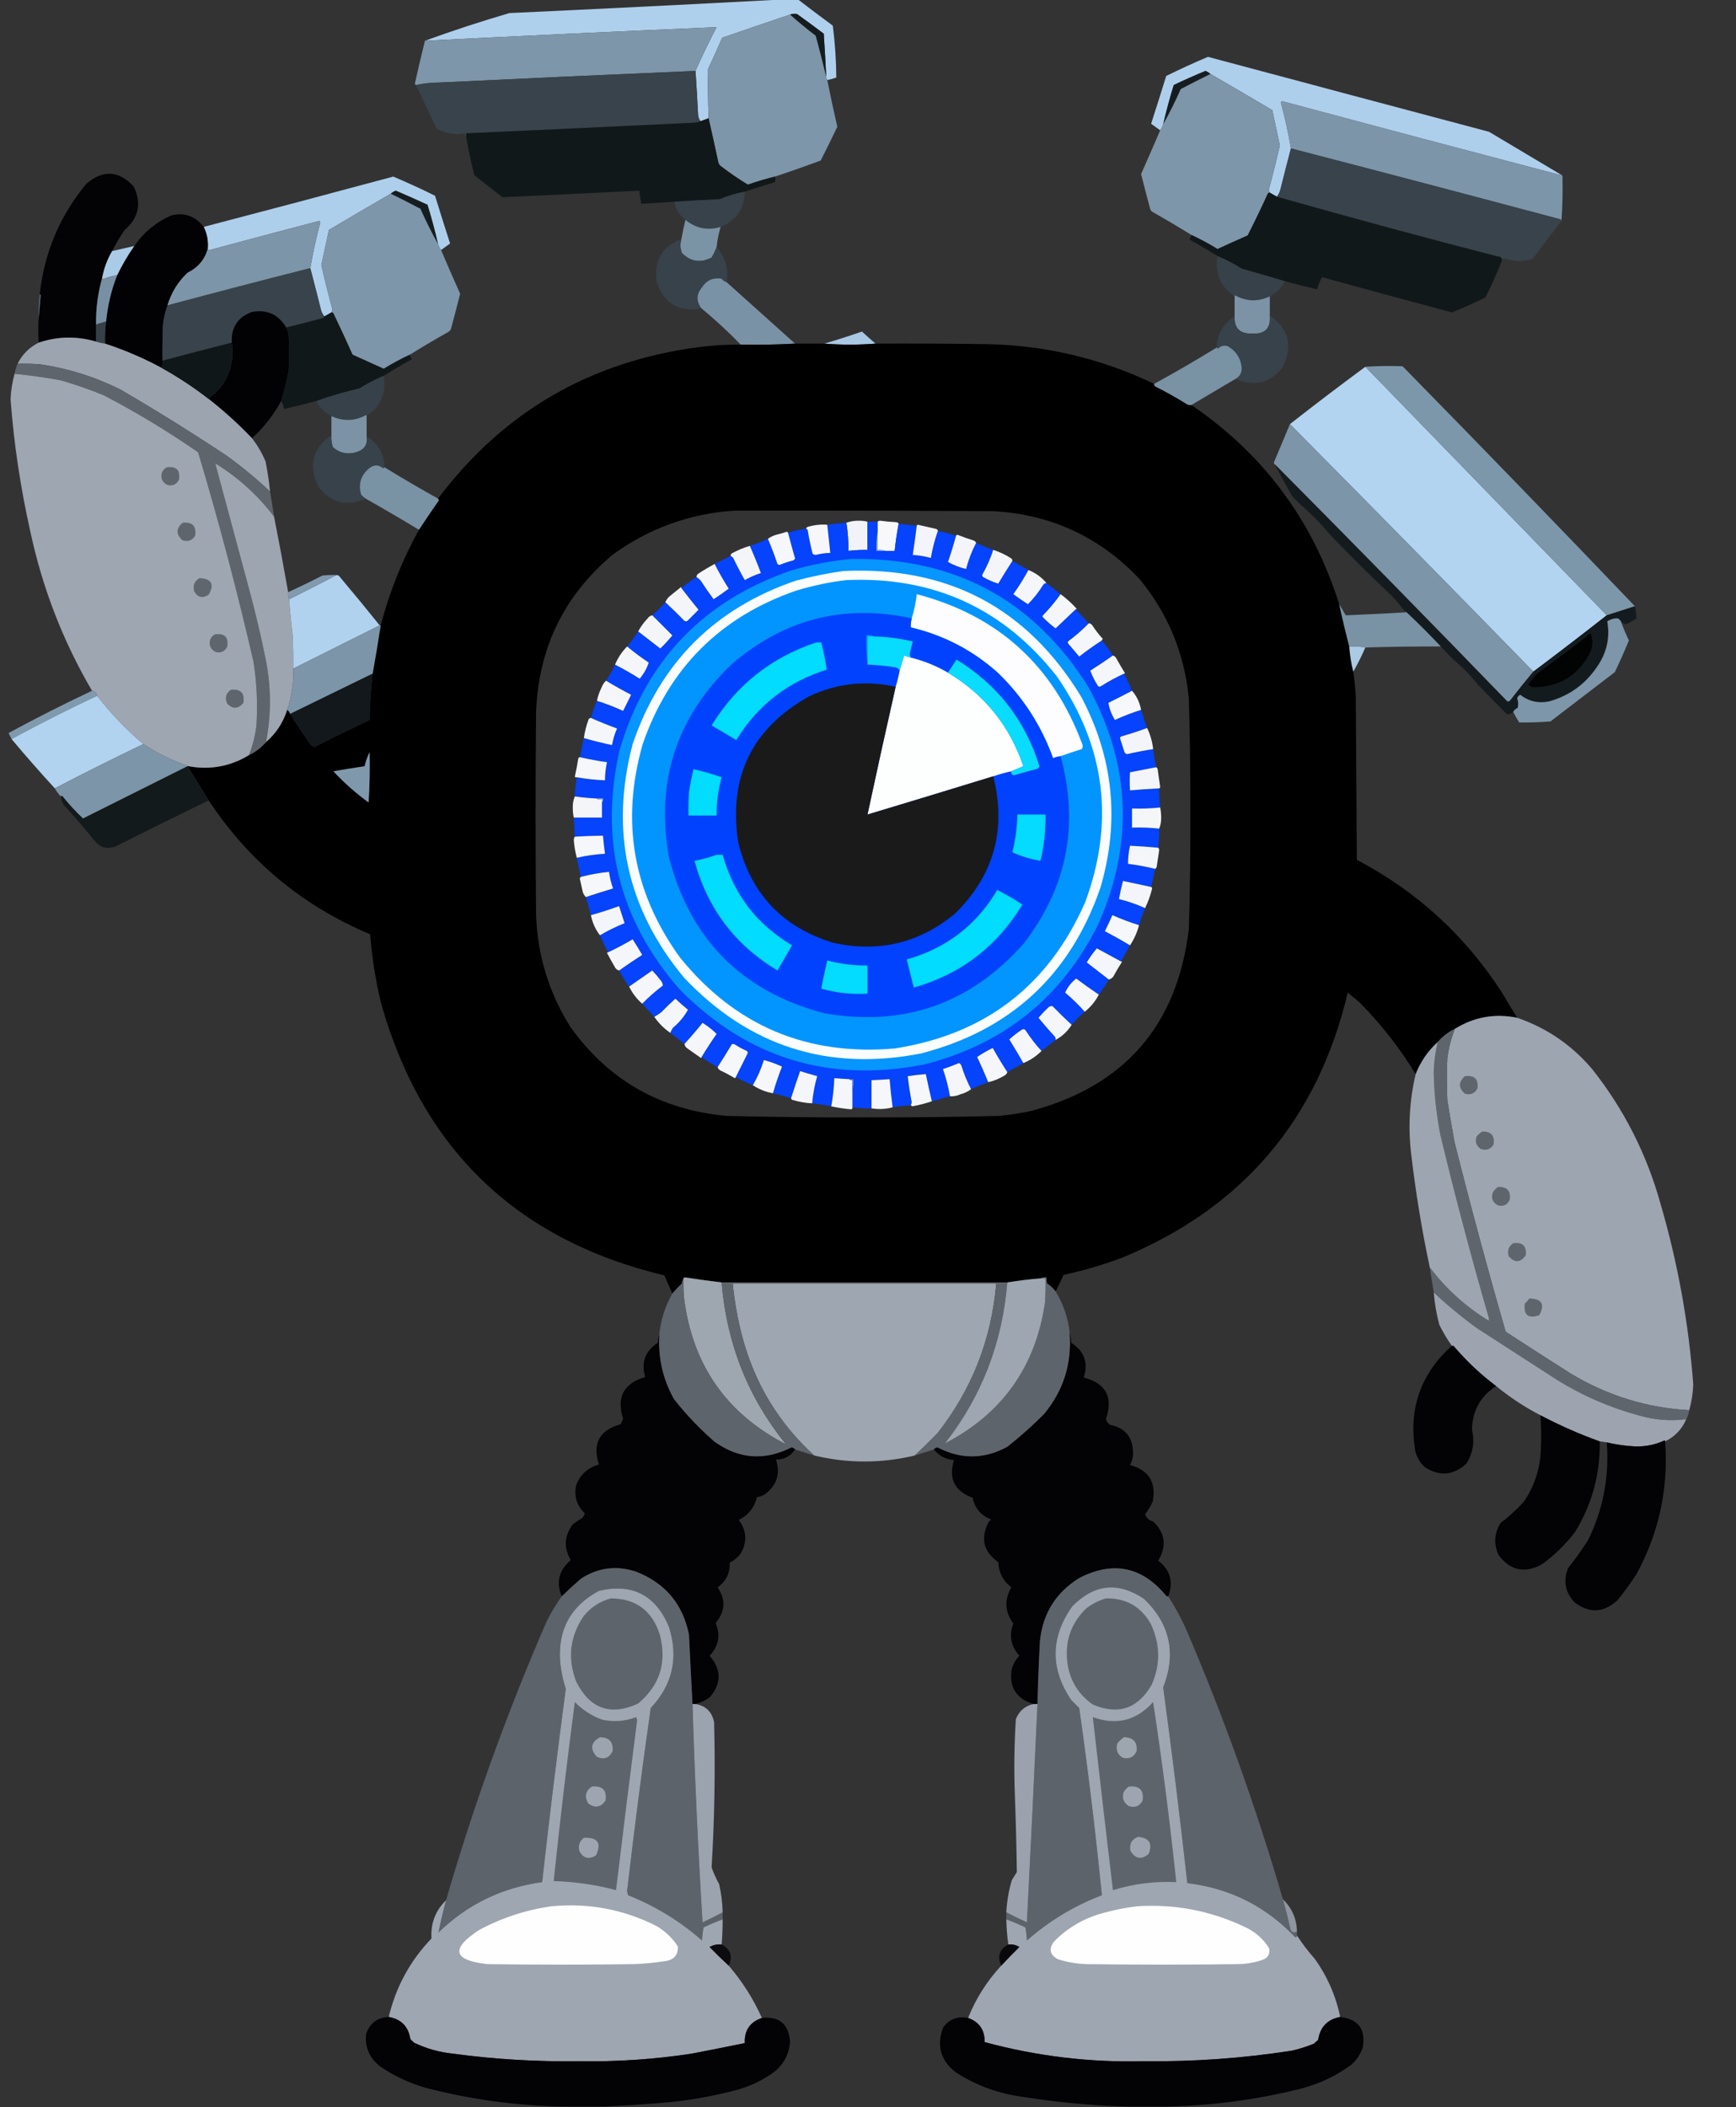 <?xml version="1.0" encoding="UTF-8"?>
<!DOCTYPE svg PUBLIC "-//W3C//DTD SVG 1.1//EN" "http://www.w3.org/Graphics/SVG/1.1/DTD/svg11.dtd">
<svg xmlns="http://www.w3.org/2000/svg" version="1.1" width="1726px" height="2094px" style="shape-rendering:geometricPrecision; text-rendering:geometricPrecision; image-rendering:optimizeQuality; fill-rule:evenodd; clip-rule:evenodd" xmlns:xlink="http://www.w3.org/1999/xlink">
<rect width="100%" height="100%" fill="#333333" stroke="none"/>
<g><path style="opacity:0.974" fill="#b2d4f1" d="M 777.5,-0.5 C 782.833,-0.5 788.167,-0.5 793.5,-0.5C 804.842,8.268 816.342,16.934 828,25.5C 830.202,42.7 831.369,59.867 831.5,77C 828.568,78.145 825.568,78.978 822.5,79.5C 821.89,78.609 821.557,77.609 821.5,76.5C 820.789,62.164 819.956,47.831 819,33.5C 810.256,26.878 801.422,20.378 792.5,14C 790.115,13.444 787.782,13.61 785.5,14.5C 762.974,22.064 740.474,29.731 718,37.5C 713.527,47.917 708.861,58.251 704,68.5C 703.71,84.834 703.876,101.168 704.5,117.5C 701.828,118.501 699.162,119.501 696.5,120.5C 694.78,118.342 693.947,115.675 694,112.5C 693.277,98.486 692.444,84.486 691.5,70.5C 698.017,55.791 705.017,41.291 712.5,27C 615.827,31.106 519.161,35.606 422.5,40.5C 450.118,30.461 478.118,21.294 506.5,13C 597.008,8.825 687.341,4.325 777.5,-0.5 Z"/></g>
<g><path style="opacity:1" fill="#151c1f" d="M 821.5,76.5 C 818.183,62.901 814.683,49.234 811,35.5C 802.153,28.84 793.653,21.84 785.5,14.5C 787.782,13.61 790.115,13.444 792.5,14C 801.422,20.378 810.256,26.878 819,33.5C 819.956,47.831 820.789,62.164 821.5,76.5 Z"/></g>
<g><path style="opacity:1" fill="#7d96a9" d="M 785.5,14.5 C 793.653,21.84 802.153,28.84 811,35.5C 814.683,49.234 818.183,62.901 821.5,76.5C 821.557,77.609 821.89,78.609 822.5,79.5C 825.592,95.037 828.925,110.537 832.5,126C 827.158,137.185 821.658,148.351 816,159.5C 800.854,165.158 785.687,170.492 770.5,175.5C 761.406,177.753 752.406,180.419 743.5,183.5C 734.192,177.841 725.192,171.674 716.5,165C 715.107,163.829 714.273,162.329 714,160.5C 710.873,146.018 707.706,131.684 704.5,117.5C 703.876,101.168 703.71,84.834 704,68.5C 708.861,58.251 713.527,47.917 718,37.5C 740.474,29.731 762.974,22.064 785.5,14.5 Z"/></g>
<g><path style="opacity:1" fill="#7d96a9" d="M 691.5,70.5 C 606.825,74.067 522.158,77.9 437.5,82C 429.259,82.013 421.259,82.847 413.5,84.5C 412.903,84.265 412.57,83.765 412.5,83C 415.663,68.663 418.996,54.497 422.5,40.5C 519.161,35.606 615.827,31.106 712.5,27C 705.017,41.291 698.017,55.791 691.5,70.5 Z"/></g>
<g><path style="opacity:0.97" fill="#b2d4f1" d="M 1553.5,174.5 C 1460.47,150.091 1367.47,125.425 1274.5,100.5C 1274.17,101 1273.83,101.5 1273.5,102C 1277.55,117.029 1280.88,132.196 1283.5,147.5C 1279.9,161.141 1276.4,174.807 1273,188.5C 1272.27,191.187 1271.1,193.52 1269.5,195.5C 1267.17,194.167 1264.83,192.833 1262.5,191.5C 1262.02,190.584 1261.69,189.584 1261.5,188.5C 1265.48,173.902 1269.15,159.236 1272.5,144.5C 1270,132.843 1267.5,121.176 1265,109.5C 1244.53,97.351 1224.03,85.351 1203.5,73.5C 1202.06,72.275 1200.4,71.275 1198.5,70.5C 1187.86,74.879 1177.36,79.546 1167,84.5C 1163.03,97.377 1159.53,110.377 1156.5,123.5C 1155.8,125.629 1154.8,127.629 1153.5,129.5C 1150.57,127.355 1147.57,125.188 1144.5,123C 1149.59,107.219 1154.59,91.386 1159.5,75.5C 1173.12,68.772 1186.96,62.439 1201,56.5C 1294.14,81.411 1387.31,106.245 1480.5,131C 1504.9,145.526 1529.23,160.026 1553.5,174.5 Z"/></g>
<g><path style="opacity:1" fill="#38434b" d="M 691.5,70.5 C 692.444,84.486 693.277,98.486 694,112.5C 693.947,115.675 694.78,118.342 696.5,120.5C 694.369,121.314 692.036,121.814 689.5,122C 614.17,125.633 538.836,129.133 463.5,132.5C 463.5,133.833 463.5,135.167 463.5,136.5C 462.71,135.391 462.21,134.058 462,132.5C 452.054,134.411 442.721,132.744 434,127.5C 427.155,113.145 420.322,98.811 413.5,84.5C 421.259,82.847 429.259,82.013 437.5,82C 522.158,77.9 606.825,74.067 691.5,70.5 Z"/></g>
<g><path style="opacity:1" fill="#161d20" d="M 1203.5,73.5 C 1193.65,78.342 1183.82,83.342 1174,88.5C 1168.42,100.994 1162.59,112.66 1156.5,123.5C 1159.53,110.377 1163.03,97.377 1167,84.5C 1177.36,79.546 1187.86,74.879 1198.5,70.5C 1200.4,71.275 1202.06,72.275 1203.5,73.5 Z"/></g>
<g><path style="opacity:1" fill="#7d96a9" d="M 1203.5,73.5 C 1224.03,85.351 1244.53,97.351 1265,109.5C 1267.5,121.176 1270,132.843 1272.5,144.5C 1269.15,159.236 1265.48,173.902 1261.5,188.5C 1261.69,189.584 1262.02,190.584 1262.5,191.5C 1261.62,191.369 1260.96,191.702 1260.5,192.5C 1254.11,206.515 1247.45,220.348 1240.5,234C 1230.46,238.403 1220.46,242.903 1210.5,247.5C 1202.06,242.28 1193.39,237.613 1184.5,233.5C 1172.06,225.774 1159.39,218.274 1146.5,211C 1145.01,210.255 1144.01,209.088 1143.5,207.5C 1140.42,196.019 1137.42,184.519 1134.5,173C 1140.93,158.531 1147.27,144.031 1153.5,129.5C 1154.8,127.629 1155.8,125.629 1156.5,123.5C 1162.59,112.66 1168.42,100.994 1174,88.5C 1183.82,83.342 1193.65,78.342 1203.5,73.5 Z"/></g>
<g><path style="opacity:1" fill="#7d95a9" d="M 1553.5,174.5 C 1553.83,189.676 1553.5,204.676 1552.5,219.5C 1552.39,218.883 1552.06,218.383 1551.5,218C 1462.23,194.182 1372.89,170.682 1283.5,147.5C 1280.88,132.196 1277.55,117.029 1273.5,102C 1273.83,101.5 1274.17,101 1274.5,100.5C 1367.47,125.425 1460.47,150.091 1553.5,174.5 Z"/></g>
<g><path style="opacity:0.997" fill="#11181a" d="M 704.5,117.5 C 707.706,131.684 710.873,146.018 714,160.5C 714.273,162.329 715.107,163.829 716.5,165C 725.192,171.674 734.192,177.841 743.5,183.5C 752.406,180.419 761.406,177.753 770.5,175.5C 771.138,177.46 771.138,179.293 770.5,181C 760.436,184.077 750.436,187.244 740.5,190.5C 731.876,192.097 723.543,194.597 715.5,198C 700.333,198.683 685.333,199.517 670.5,200.5C 659.506,201.237 648.506,201.903 637.5,202.5C 636.833,198.167 636.167,193.833 635.5,189.5C 590.142,191.801 544.809,193.968 499.5,196C 490.135,188.658 480.802,181.324 471.5,174C 468.435,161.573 465.768,149.073 463.5,136.5C 463.5,135.167 463.5,133.833 463.5,132.5C 538.836,129.133 614.17,125.633 689.5,122C 692.036,121.814 694.369,121.314 696.5,120.5C 699.162,119.501 701.828,118.501 704.5,117.5 Z"/></g>
<g><path style="opacity:1" fill="#38434b" d="M 1283.5,147.5 C 1372.89,170.682 1462.23,194.182 1551.5,218C 1552.06,218.383 1552.39,218.883 1552.5,219.5C 1542.88,232.129 1533.21,244.796 1523.5,257.5C 1513.83,260.494 1504.33,260.16 1495,256.5C 1494.72,257.416 1494.22,258.082 1493.5,258.5C 1493.24,256.224 1491.91,255.057 1489.5,255C 1415.74,236.014 1342.41,216.181 1269.5,195.5C 1271.1,193.52 1272.27,191.187 1273,188.5C 1276.4,174.807 1279.9,161.141 1283.5,147.5 Z"/></g>
<g><path style="opacity:0.984" fill="#030205" d="M 111.5,249.5 C 106.603,257.851 103.27,266.851 101.5,276.5C 97.249,291.404 95.249,306.738 95.5,322.5C 95.5,328.167 95.5,333.833 95.5,339.5C 76.349,333.856 57.349,334.19 38.5,340.5C 37.93,332.46 37.93,324.46 38.5,316.5C 39.196,308.963 39.863,301.296 40.5,293.5C 40.376,292.893 40.043,292.56 39.5,292.5C 44.04,251.003 59.54,214.337 86,182.5C 102.718,168.469 118.385,169.469 133,185.5C 140.932,202.107 137.932,216.441 124,228.5C 119.318,235.197 115.152,242.197 111.5,249.5 Z"/></g>
<g><path style="opacity:0.972" fill="#b2d4f0" d="M 438.5,248.5 C 437.203,246.629 436.203,244.629 435.5,242.5C 432.469,229.377 428.969,216.377 425,203.5C 414.574,198.705 404.074,194.038 393.5,189.5C 391.604,190.275 389.937,191.275 388.5,192.5C 367.973,204.351 347.473,216.351 327,228.5C 324.499,240.176 321.999,251.843 319.5,263.5C 322.851,278.236 326.517,292.902 330.5,307.5C 330.315,308.584 329.982,309.584 329.5,310.5C 327.167,311.833 324.833,313.167 322.5,314.5C 320.895,312.52 319.728,310.187 319,307.5C 315.602,293.807 312.102,280.141 308.5,266.5C 311.117,251.196 314.45,236.029 318.5,221C 318.167,220.5 317.833,220 317.5,219.5C 281.118,229.012 244.784,238.679 208.5,248.5C 207.584,248.457 206.917,248.124 206.5,247.5C 207.247,239.756 205.913,232.422 202.5,225.5C 265.379,209.072 328.213,192.405 391,175.5C 405.043,181.439 418.876,187.773 432.5,194.5C 437.407,210.386 442.407,226.219 447.5,242C 444.433,244.188 441.433,246.355 438.5,248.5 Z"/></g>
<g><path style="opacity:1" fill="#151d1f" d="M 435.5,242.5 C 429.413,231.66 423.58,219.994 418,207.5C 408.152,202.327 398.319,197.327 388.5,192.5C 389.937,191.275 391.604,190.275 393.5,189.5C 404.074,194.038 414.574,198.705 425,203.5C 428.969,216.377 432.469,229.377 435.5,242.5 Z"/></g>
<g><path style="opacity:0.971" fill="#38434b" d="M 740.5,190.5 C 740.149,207.567 732.149,219.234 716.5,225.5C 703.568,229.349 691.901,227.016 681.5,218.5C 675.386,214.041 671.72,208.041 670.5,200.5C 685.333,199.517 700.333,198.683 715.5,198C 723.543,194.597 731.876,192.097 740.5,190.5 Z"/></g>
<g><path style="opacity:1" fill="#11181a" d="M 1262.5,191.5 C 1264.83,192.833 1267.17,194.167 1269.5,195.5C 1342.41,216.181 1415.74,236.014 1489.5,255C 1491.91,255.057 1493.24,256.224 1493.5,258.5C 1488.57,271.037 1483.07,283.37 1477,295.5C 1466.05,300.982 1454.89,305.982 1443.5,310.5C 1400.45,298.988 1357.45,287.321 1314.5,275.5C 1312.28,279.273 1310.61,283.273 1309.5,287.5C 1298.78,285.039 1288.12,282.373 1277.5,279.5C 1263.31,275.199 1248.98,271.033 1234.5,267C 1226.81,262.125 1218.81,257.958 1210.5,254.5C 1201.39,248.774 1192.06,243.274 1182.5,238C 1183.58,236.67 1184.25,235.17 1184.5,233.5C 1193.39,237.613 1202.06,242.28 1210.5,247.5C 1220.46,242.903 1230.46,238.403 1240.5,234C 1247.45,220.348 1254.11,206.515 1260.5,192.5C 1260.96,191.702 1261.62,191.369 1262.5,191.5 Z"/></g>
<g><path style="opacity:1" fill="#7d96a9" d="M 388.5,192.5 C 398.319,197.327 408.152,202.327 418,207.5C 423.58,219.994 429.413,231.66 435.5,242.5C 436.203,244.629 437.203,246.629 438.5,248.5C 444.734,263.031 451.067,277.531 457.5,292C 454.579,303.519 451.579,315.019 448.5,326.5C 447.99,328.088 446.99,329.255 445.5,330C 432.605,337.274 419.938,344.774 407.5,352.5C 398.612,356.613 389.945,361.28 381.5,366.5C 371.167,361.833 360.833,357.167 350.5,352.5C 344.362,338.758 338.029,325.092 331.5,311.5C 331.043,310.702 330.376,310.369 329.5,310.5C 329.982,309.584 330.315,308.584 330.5,307.5C 326.517,292.902 322.851,278.236 319.5,263.5C 321.999,251.843 324.499,240.176 327,228.5C 347.473,216.351 367.973,204.351 388.5,192.5 Z"/></g>
<g><path style="opacity:0.994" fill="#030205" d="M 202.5,225.5 C 205.913,232.422 207.247,239.756 206.5,247.5C 203.365,258.15 196.698,265.984 186.5,271C 176.901,280.031 170.235,290.865 166.5,303.5C 164.306,309.629 162.806,315.962 162,322.5C 161.5,334.495 161.333,346.495 161.5,358.5C 161.802,361.059 161.468,363.393 160.5,365.5C 142.492,355.826 123.825,347.826 104.5,341.5C 104.236,334.11 104.57,326.777 105.5,319.5C 107.033,303.618 110.7,288.285 116.5,273.5C 121.41,263.34 127.077,253.674 133.5,244.5C 142.977,230.855 155.31,220.688 170.5,214C 183.662,210.998 194.328,214.831 202.5,225.5 Z"/></g>
<g><path style="opacity:1" fill="#7c95a8" d="M 308.5,266.5 C 261.088,278.52 213.754,290.853 166.5,303.5C 170.235,290.865 176.901,280.031 186.5,271C 196.698,265.984 203.365,258.15 206.5,247.5C 206.917,248.124 207.584,248.457 208.5,248.5C 244.784,238.679 281.118,229.012 317.5,219.5C 317.833,220 318.167,220.5 318.5,221C 314.45,236.029 311.117,251.196 308.5,266.5 Z"/></g>
<g><path style="opacity:0.98" fill="#7c95a7" d="M 681.5,218.5 C 691.901,227.016 703.568,229.349 716.5,225.5C 714.54,232.013 713.207,238.679 712.5,245.5C 711.184,249.042 709.517,252.542 707.5,256C 696.557,261.673 686.724,260.173 678,251.5C 676.228,246.916 676.061,242.249 677.5,237.5C 678.579,231.107 679.912,224.774 681.5,218.5 Z"/></g>
<g><path style="opacity:0.971" fill="#38434b" d="M 677.5,237.5 C 676.061,242.249 676.228,246.916 678,251.5C 686.724,260.173 696.557,261.673 707.5,256C 709.517,252.542 711.184,249.042 712.5,245.5C 721.292,255.676 724.625,267.343 722.5,280.5C 720.456,279.969 718.789,278.802 717.5,277C 709.205,275.561 702.705,278.394 698,285.5C 692.253,292.435 692.086,299.435 697.5,306.5C 675.131,310.57 660.297,301.903 653,280.5C 649.836,259.474 658.003,245.141 677.5,237.5 Z"/></g>
<g><path style="opacity:0.969" fill="#aed0ec" d="M 133.5,244.5 C 127.077,253.674 121.41,263.34 116.5,273.5C 111.507,274.29 106.674,275.623 102,277.5C 101.601,277.272 101.435,276.938 101.5,276.5C 103.27,266.851 106.603,257.851 111.5,249.5C 118.827,247.836 126.161,246.169 133.5,244.5 Z"/></g>
<g><path style="opacity:0.974" fill="#37424a" d="M 1210.5,254.5 C 1218.81,257.958 1226.81,262.125 1234.5,267C 1248.98,271.033 1263.31,275.199 1277.5,279.5C 1274.19,286.139 1269.19,291.139 1262.5,294.5C 1250.76,300.098 1239.26,299.765 1228,293.5C 1227.6,293.728 1227.43,294.062 1227.5,294.5C 1213.27,284.815 1207.6,271.482 1210.5,254.5 Z"/></g>
<g><path style="opacity:1" fill="#38434b" d="M 308.5,266.5 C 312.102,280.141 315.602,293.807 319,307.5C 319.728,310.187 320.895,312.52 322.5,314.5C 322.389,315.117 322.056,315.617 321.5,316C 309.19,319.327 296.857,322.494 284.5,325.5C 276.894,312.535 265.56,307.368 250.5,310C 236.403,315.269 229.736,325.435 230.5,340.5C 207.458,346.344 184.458,352.344 161.5,358.5C 161.333,346.495 161.5,334.495 162,322.5C 162.806,315.962 164.306,309.629 166.5,303.5C 213.754,290.853 261.088,278.52 308.5,266.5 Z"/></g>
<g><path style="opacity:1" fill="#7890a3" d="M 116.5,273.5 C 110.7,288.285 107.033,303.618 105.5,319.5C 102.183,320.497 98.85,321.497 95.5,322.5C 95.249,306.738 97.249,291.404 101.5,276.5C 101.435,276.938 101.601,277.272 102,277.5C 106.674,275.623 111.507,274.29 116.5,273.5 Z"/></g>
<g><path style="opacity:0.968" fill="#7c95a8" d="M 722.5,280.5 C 745.141,300.805 767.808,321.138 790.5,341.5C 772.674,342.497 754.674,342.83 736.5,342.5C 724.111,329.811 711.111,317.811 697.5,306.5C 692.086,299.435 692.253,292.435 698,285.5C 702.705,278.394 709.205,275.561 717.5,277C 718.789,278.802 720.456,279.969 722.5,280.5 Z"/></g>
<g><path style="opacity:0.99" fill="#7c94a7" d="M 1262.5,294.5 C 1262.5,300.833 1262.5,307.167 1262.5,313.5C 1263.64,326.36 1257.64,332.36 1244.5,331.5C 1232.67,331.787 1227.01,326.12 1227.5,314.5C 1227.5,307.833 1227.5,301.167 1227.5,294.5C 1227.43,294.062 1227.6,293.728 1228,293.5C 1239.26,299.765 1250.76,300.098 1262.5,294.5 Z"/></g>
<g><path style="opacity:0.995" fill="#030205" d="M 284.5,325.5 C 285.894,327.951 286.728,330.618 287,333.5C 287.667,345.167 287.667,356.833 287,368.5C 284.998,378.665 282.498,388.665 279.5,398.5C 271.994,412.505 262.327,424.838 250.5,435.5C 237.135,421.471 222.802,408.471 207.5,396.5C 211.355,392.965 215.188,389.298 219,385.5C 229.05,372.236 232.883,357.236 230.5,340.5C 229.736,325.435 236.403,315.269 250.5,310C 265.56,307.368 276.894,312.535 284.5,325.5 Z"/></g>
<g><path style="opacity:1" fill="#11181a" d="M 329.5,310.5 C 330.376,310.369 331.043,310.702 331.5,311.5C 338.029,325.092 344.362,338.758 350.5,352.5C 360.833,357.167 371.167,361.833 381.5,366.5C 389.945,361.28 398.612,356.613 407.5,352.5C 407.751,354.17 408.418,355.67 409.5,357C 399.939,362.274 390.606,367.774 381.5,373.5C 373.187,376.958 365.187,381.125 357.5,386C 342.828,389.414 328.494,393.58 314.5,398.5C 303.882,401.373 293.216,404.039 282.5,406.5C 282.06,403.62 281.06,400.954 279.5,398.5C 282.498,388.665 284.998,378.665 287,368.5C 287.667,356.833 287.667,345.167 287,333.5C 286.728,330.618 285.894,327.951 284.5,325.5C 296.857,322.494 309.19,319.327 321.5,316C 322.056,315.617 322.389,315.117 322.5,314.5C 324.833,313.167 327.167,311.833 329.5,310.5 Z"/></g>
<g><path style="opacity:1" fill="#556674" d="M 39.5,292.5 C 40.043,292.56 40.376,292.893 40.5,293.5C 39.863,301.296 39.196,308.963 38.5,316.5C 38.174,308.316 38.508,300.316 39.5,292.5 Z"/></g>
<g><path style="opacity:0.971" fill="#38434b" d="M 1262.5,313.5 C 1281.7,327.05 1285.87,344.383 1275,365.5C 1262.36,380.988 1246.86,384.654 1228.5,376.5C 1232.84,374.018 1234.84,370.185 1234.5,365C 1233.41,355.587 1228.75,348.587 1220.5,344C 1216.82,342.973 1213.65,343.806 1211,346.5C 1210.62,345.944 1210.12,345.611 1209.5,345.5C 1210.1,331.97 1216.1,321.637 1227.5,314.5C 1227.01,326.12 1232.67,331.787 1244.5,331.5C 1257.64,332.36 1263.64,326.36 1262.5,313.5 Z"/></g>
<g><path style="opacity:1" fill="#364048" d="M 105.5,319.5 C 104.57,326.777 104.236,334.11 104.5,341.5C 101.426,341.127 98.426,340.461 95.5,339.5C 95.5,333.833 95.5,328.167 95.5,322.5C 98.85,321.497 102.183,320.497 105.5,319.5 Z"/></g>
<g><path style="opacity:1" fill="#a8c8e4" d="M 870.5,341.5 C 853.5,342.833 836.5,342.833 819.5,341.5C 832.101,337.8 844.601,333.8 857,329.5C 861.438,333.625 865.938,337.625 870.5,341.5 Z"/></g>
<g><path style="opacity:0.994" fill="#9da5b0" d="M 95.5,339.5 C 98.426,340.461 101.426,341.127 104.5,341.5C 123.825,347.826 142.492,355.826 160.5,365.5C 176.957,374.621 192.623,384.955 207.5,396.5C 222.802,408.471 237.135,421.471 250.5,435.5C 255.969,442.499 260.469,450.166 264,458.5C 265.991,468.431 267.491,478.431 268.5,488.5C 254.914,475.746 240.581,463.913 225.5,453C 190.838,429.998 155.505,407.998 119.5,387C 94.156,374.441 67.489,366.108 39.5,362C 32.174,361.5 24.841,361.334 17.5,361.5C 22.167,352.167 29.167,345.167 38.5,340.5C 57.349,334.19 76.349,333.856 95.5,339.5 Z"/></g>
<g><path style="opacity:1" fill="#101719" d="M 230.5,340.5 C 232.883,357.236 229.05,372.236 219,385.5C 215.188,389.298 211.355,392.965 207.5,396.5C 192.623,384.955 176.957,374.621 160.5,365.5C 161.468,363.393 161.802,361.059 161.5,358.5C 184.458,352.344 207.458,346.344 230.5,340.5 Z"/></g>
<g><path style="opacity:0.994" fill="#000000" d="M 790.5,341.5 C 800.167,341.5 809.833,341.5 819.5,341.5C 836.5,342.833 853.5,342.833 870.5,341.5C 907.168,341.333 943.835,341.5 980.5,342C 1039.09,343.064 1094.75,356.23 1147.5,381.5C 1147.41,382.496 1147.75,383.329 1148.5,384C 1159.49,389.493 1170.16,395.493 1180.5,402C 1181.79,402.49 1183.13,402.657 1184.5,402.5C 1256.28,451.304 1305.28,517.304 1331.5,600.5C 1334.45,614.314 1337.78,628.314 1341.5,642.5C 1342.1,651.079 1343.44,659.413 1345.5,667.5C 1346.71,675.781 1347.55,684.114 1348,692.5C 1348.33,746.5 1348.67,800.5 1349,854.5C 1409.03,886.026 1457.36,930.359 1494,987.5C 1498.66,995.649 1503.5,1003.65 1508.5,1011.5C 1486.29,1006.98 1465.62,1010.65 1446.5,1022.5C 1439.92,1025.62 1434.26,1029.96 1429.5,1035.5C 1419.69,1044.46 1412.35,1055.13 1407.5,1067.5C 1391.75,1041.56 1373.08,1017.73 1351.5,996C 1347.67,992.833 1343.83,989.667 1340,986.5C 1309.99,1112.82 1235.16,1200.66 1115.5,1250C 1096.59,1257.08 1077.25,1262.75 1057.5,1267C 1054.93,1272.64 1052.26,1278.14 1049.5,1283.5C 1047.19,1280.36 1044.36,1277.7 1041,1275.5C 1040.5,1273.53 1040.34,1271.53 1040.5,1269.5C 1038.26,1269.21 1036.26,1269.54 1034.5,1270.5C 1023.4,1271.38 1012.4,1272.71 1001.5,1274.5C 906.833,1274.5 812.167,1274.5 717.5,1274.5C 705.44,1273.07 693.274,1271.41 681,1269.5C 680.235,1269.57 679.735,1269.9 679.5,1270.5C 678.698,1271.95 678.198,1273.62 678,1275.5C 674.601,1278.73 671.435,1282.06 668.5,1285.5C 665.845,1279.52 663.179,1273.52 660.5,1267.5C 513.973,1232.47 420.139,1142.47 379,997.5C 373.494,974.797 369.827,951.797 368,928.5C 301.05,900.383 247.55,856.049 207.5,795.5C 200.511,784.195 193.511,772.861 186.5,761.5C 186.833,761.5 187.167,761.5 187.5,761.5C 208.922,765.375 228.922,761.708 247.5,750.5C 254.075,747.376 259.742,743.043 264.5,737.5C 274.492,728.862 281.492,718.195 285.5,705.5C 286.974,706.436 287.974,707.77 288.5,709.5C 294.408,718.976 300.575,728.31 307,737.5C 308.426,739.766 310.26,741.432 312.5,742.5C 318.842,750.53 325.175,758.53 331.5,766.5C 342.155,777.991 353.821,788.324 366.5,797.5C 367.499,780.847 367.833,764.18 367.5,747.5C 367.5,736.833 367.5,726.167 367.5,715.5C 367.658,700.311 368.658,684.978 370.5,669.5C 373.379,653.56 376.046,637.56 378.5,621.5C 387.252,588.239 399.919,556.573 416.5,526.5C 423.02,516.646 429.687,506.813 436.5,497C 435.944,496.617 435.611,496.117 435.5,495.5C 500.348,409.376 586.681,359.21 694.5,345C 708.442,343.171 722.442,342.338 736.5,342.5C 754.674,342.83 772.674,342.497 790.5,341.5 Z M 729.5,507.5 C 815.501,507.333 901.501,507.5 987.5,508C 1045.16,511.251 1093.66,533.751 1133,575.5C 1161.4,610.01 1177.74,649.677 1182,694.5C 1183.12,732.65 1183.62,770.816 1183.5,809C 1183.62,847.184 1183.12,885.35 1182,923.5C 1170.38,1018.96 1118.21,1079.13 1025.5,1104C 1014.93,1106.32 1004.27,1107.98 993.5,1109C 948.347,1110.12 903.18,1110.62 858,1110.5C 812.82,1110.62 767.653,1110.12 722.5,1109C 656.872,1103.12 605.039,1073.62 567,1020.5C 545.806,986.58 534.472,949.58 533,909.5C 532.333,842.167 532.333,774.833 533,707.5C 535.469,643.733 560.969,591.566 609.5,551C 645.342,525.107 685.342,510.607 729.5,507.5 Z M 367.5,715.5 C 367.5,726.167 367.5,736.833 367.5,747.5C 365.313,751.895 363.646,756.562 362.5,761.5C 352.148,763.059 341.815,764.725 331.5,766.5C 325.175,758.53 318.842,750.53 312.5,742.5C 330.706,733.23 349.039,724.23 367.5,715.5 Z"/></g>
<g><path style="opacity:0.97" fill="#7c95a8" d="M 1228.5,376.5 C 1213.8,385.181 1199.13,393.848 1184.5,402.5C 1183.13,402.657 1181.79,402.49 1180.5,402C 1170.16,395.493 1159.49,389.493 1148.5,384C 1147.75,383.329 1147.41,382.496 1147.5,381.5C 1168.5,370.002 1189.17,358.002 1209.5,345.5C 1210.12,345.611 1210.62,345.944 1211,346.5C 1213.65,343.806 1216.82,342.973 1220.5,344C 1228.75,348.587 1233.41,355.587 1234.5,365C 1234.84,370.185 1232.84,374.018 1228.5,376.5 Z"/></g>
<g><path style="opacity:1" fill="#5f656c" d="M 17.5,361.5 C 24.841,361.334 32.174,361.5 39.5,362C 67.489,366.108 94.156,374.441 119.5,387C 155.505,407.998 190.838,429.998 225.5,453C 240.581,463.913 254.914,475.746 268.5,488.5C 269.941,496.814 271.274,505.147 272.5,513.5C 256.314,492.145 236.814,474.479 214,460.5C 225.646,503.742 237.312,547.076 249,590.5C 254.633,611.698 259.633,633.032 264,654.5C 269.64,682.162 269.806,709.828 264.5,737.5C 259.742,743.043 254.075,747.376 247.5,750.5C 251.318,740.87 253.818,730.87 255,720.5C 256.306,699.372 255.306,678.372 252,657.5C 235.911,587.567 217.577,518.234 197,449.5C 167.08,428.782 135.913,409.948 103.5,393C 89.456,387.208 75.123,382.208 60.5,378C 44.964,375.146 29.63,372.979 14.5,371.5C 15.099,368.037 16.099,364.704 17.5,361.5 Z"/></g>
<g><path style="opacity:0.998" fill="#b2d4f1" d="M 1357.5,364.5 C 1437.5,446.833 1517.5,529.167 1597.5,611.5C 1573.39,630.398 1549.05,649.064 1524.5,667.5C 1444.2,585.195 1363.53,503.195 1282.5,421.5C 1307.19,402.147 1332.19,383.147 1357.5,364.5 Z"/></g>
<g><path style="opacity:1" fill="#7d97aa" d="M 1625.5,602.5 C 1616.17,605.5 1606.83,608.5 1597.5,611.5C 1517.5,529.167 1437.5,446.833 1357.5,364.5C 1369.83,363.695 1382.16,363.528 1394.5,364C 1472.07,443.065 1549.07,522.565 1625.5,602.5 Z"/></g>
<g><path style="opacity:0.997" fill="#9ea6b1" d="M 14.5,371.5 C 29.63,372.979 44.964,375.146 60.5,378C 75.123,382.208 89.456,387.208 103.5,393C 135.913,409.948 167.08,428.782 197,449.5C 217.577,518.234 235.911,587.567 252,657.5C 255.306,678.372 256.306,699.372 255,720.5C 253.818,730.87 251.318,740.87 247.5,750.5C 228.922,761.708 208.922,765.375 187.5,761.5C 171.612,756.056 156.612,748.723 142.5,739.5C 125.427,725.095 110.094,709.095 96.5,691.5C 95.93,688.665 94.264,686.999 91.5,686.5C 62.493,637.01 41.993,584.01 30,527.5C 20.329,484.473 13.829,440.973 10.5,397C 10.851,388.203 12.184,379.703 14.5,371.5 Z"/></g>
<g><path style="opacity:0.974" fill="#37424a" d="M 381.5,373.5 C 384.396,390.482 378.729,403.815 364.5,413.5C 364.565,413.062 364.399,412.728 364,412.5C 352.64,418.61 341.14,418.943 329.5,413.5C 322.806,410.139 317.806,405.139 314.5,398.5C 328.494,393.58 342.828,389.414 357.5,386C 365.187,381.125 373.187,376.958 381.5,373.5 Z"/></g>
<g><path style="opacity:0.99" fill="#7c94a7" d="M 364.5,413.5 C 364.5,420.167 364.5,426.833 364.5,433.5C 365.705,441.271 362.705,446.438 355.5,449C 346.361,452.179 338.194,450.679 331,444.5C 329.646,440.637 329.146,436.637 329.5,432.5C 329.5,426.167 329.5,419.833 329.5,413.5C 341.14,418.943 352.64,418.61 364,412.5C 364.399,412.728 364.565,413.062 364.5,413.5 Z"/></g>
<g><path style="opacity:1" fill="#7c95a8" d="M 1282.5,421.5 C 1363.53,503.195 1444.2,585.195 1524.5,667.5C 1516.83,676.67 1509.33,686.003 1502,695.5C 1501.16,697.007 1500,697.507 1498.5,697C 1421.99,617.995 1344.99,539.495 1267.5,461.5C 1266.43,460.749 1266.26,459.749 1267,458.5C 1272.18,446.141 1277.35,433.808 1282.5,421.5 Z"/></g>
<g><path style="opacity:0.971" fill="#38434b" d="M 329.5,432.5 C 329.146,436.637 329.646,440.637 331,444.5C 338.194,450.679 346.361,452.179 355.5,449C 362.705,446.438 365.705,441.271 364.5,433.5C 375.905,440.637 381.905,450.97 382.5,464.5C 381.883,464.611 381.383,464.944 381,465.5C 376.669,461.772 372.169,461.605 367.5,465C 358.826,472.02 355.993,480.854 359,491.5C 360.397,493.07 361.897,494.404 363.5,495.5C 345.143,503.654 329.643,499.988 317,484.5C 306.133,463.383 310.299,446.05 329.5,432.5 Z"/></g>
<g><path style="opacity:0.995" fill="#9ea6b1" d="M 272.5,513.5 C 277.424,538.452 282.09,563.452 286.5,588.5C 286.198,591.059 286.532,593.393 287.5,595.5C 288.337,607.526 289.504,619.526 291,631.5C 291.5,642.495 291.667,653.495 291.5,664.5C 292.104,678.608 290.104,692.275 285.5,705.5C 281.492,718.195 274.492,728.862 264.5,737.5C 269.806,709.828 269.64,682.162 264,654.5C 259.633,633.032 254.633,611.698 249,590.5C 237.312,547.076 225.646,503.742 214,460.5C 236.814,474.479 256.314,492.145 272.5,513.5 Z"/></g>
<g><path style="opacity:0.97" fill="#7c95a8" d="M 382.5,464.5 C 399.885,475.197 417.552,485.53 435.5,495.5C 435.611,496.117 435.944,496.617 436.5,497C 429.687,506.813 423.02,516.646 416.5,526.5C 399.033,515.929 381.366,505.596 363.5,495.5C 361.897,494.404 360.397,493.07 359,491.5C 355.993,480.854 358.826,472.02 367.5,465C 372.169,461.605 376.669,461.772 381,465.5C 381.383,464.944 381.883,464.611 382.5,464.5 Z"/></g>
<g><path style="opacity:1" fill="#5f656c" d="M 165.5,464.5 C 175.158,462.993 179.325,466.993 178,476.5C 175.647,481.426 171.814,483.26 166.5,482C 161.268,479.367 159.435,475.201 161,469.5C 162.059,467.341 163.559,465.674 165.5,464.5 Z"/></g>
<g><path style="opacity:1" fill="#141b1e" d="M 1267.5,461.5 C 1344.99,539.495 1421.99,617.995 1498.5,697C 1500,697.507 1501.16,697.007 1502,695.5C 1509.33,686.003 1516.83,676.67 1524.5,667.5C 1549.05,649.064 1573.39,630.398 1597.5,611.5C 1606.83,608.5 1616.17,605.5 1625.5,602.5C 1626.34,606.519 1626.84,610.519 1627,614.5C 1623.71,616.896 1620.21,618.896 1616.5,620.5C 1614.58,619.908 1612.91,618.908 1611.5,617.5C 1611.5,616.833 1611.17,616.5 1610.5,616.5C 1609.87,615.053 1608.7,614.387 1607,614.5C 1603.68,614.756 1600.68,615.756 1598,617.5C 1600.86,633.737 1597.53,648.737 1588,662.5C 1576.34,679.841 1560.5,691.341 1540.5,697C 1529.73,699.312 1520.06,697.146 1511.5,690.5C 1509.95,691.212 1508.95,692.378 1508.5,694C 1509.54,697.121 1509.7,700.287 1509,703.5C 1507.01,704.328 1505.51,705.661 1504.5,707.5C 1502.79,709.195 1500.79,710.028 1498.5,710C 1488.3,699.965 1478.3,689.798 1468.5,679.5C 1462.89,672.222 1456.56,665.556 1449.5,659.5C 1443.5,654.167 1437.83,648.5 1432.5,642.5C 1421.5,630.833 1410.17,619.5 1398.5,608.5C 1396.5,607.167 1394.83,605.5 1393.5,603.5C 1387.56,595.889 1380.89,588.889 1373.5,582.5C 1356.17,565.833 1339.17,548.833 1322.5,531.5C 1315.22,522.554 1307.22,514.221 1298.5,506.5C 1293.87,502.37 1289.37,498.037 1285,493.5C 1278.89,482.939 1273.05,472.273 1267.5,461.5 Z"/></g>
<g><path style="opacity:0.008" fill="#4e5f6b" d="M 1298.5,506.5 C 1307.22,514.221 1315.22,522.554 1322.5,531.5C 1313.78,523.779 1305.78,515.446 1298.5,506.5 Z"/></g>
<g><path style="opacity:0.969" fill="#f8f9ff" d="M 862.5,518.5 C 862.5,527.833 862.5,537.167 862.5,546.5C 856.137,546.407 849.804,546.74 843.5,547.5C 843.655,537.959 842.988,528.626 841.5,519.5C 845.574,518.046 849.907,517.379 854.5,517.5C 857.355,517.503 860.022,517.836 862.5,518.5 Z"/></g>
<g><path style="opacity:0.976" fill="#fdfdff" d="M 893.5,520.5 C 891.785,529.299 890.452,538.299 889.5,547.5C 886.5,547.5 883.5,547.5 880.5,547.5C 878.052,546.527 875.385,546.194 872.5,546.5C 872.5,540.5 872.5,534.5 872.5,528.5C 872.5,525.167 872.5,521.833 872.5,518.5C 873.097,517.861 873.93,517.528 875,517.5C 880.476,518.213 885.976,518.713 891.5,519C 892.416,519.278 893.082,519.778 893.5,520.5 Z"/></g>
<g><path style="opacity:0.986" fill="#0543ff" d="M 862.5,518.5 C 865.833,518.5 869.167,518.5 872.5,518.5C 872.5,521.833 872.5,525.167 872.5,528.5C 871.51,534.645 871.177,540.978 871.5,547.5C 874.5,547.5 877.5,547.5 880.5,547.5C 883.5,547.5 886.5,547.5 889.5,547.5C 890.452,538.299 891.785,529.299 893.5,520.5C 899.489,521.26 905.489,521.927 911.5,522.5C 910.277,532.172 908.944,541.838 907.5,551.5C 913.608,551.86 919.608,552.86 925.5,554.5C 927.076,545.194 929.409,536.194 932.5,527.5C 938.604,528.859 944.604,530.526 950.5,532.5C 948.146,541.246 945.479,549.913 942.5,558.5C 948.116,561.598 954.116,563.932 960.5,565.5C 962.855,556.432 966.188,547.766 970.5,539.5C 976.048,542.107 981.715,544.44 987.5,546.5C 984.843,554.819 981.343,562.819 977,570.5C 976.251,571.635 976.417,572.635 977.5,573.5C 982.409,576.298 987.409,578.465 992.5,580C 997.066,572.352 1001.73,564.852 1006.5,557.5C 1011.82,560.472 1017.15,563.472 1022.5,566.5C 1018.02,574.78 1013.02,582.78 1007.5,590.5C 1012.26,593.963 1017.1,597.296 1022,600.5C 1027.71,594.743 1032.71,588.41 1037,581.5C 1037.82,580.177 1038.98,579.511 1040.5,579.5C 1045.16,583.164 1049.82,586.831 1054.5,590.5C 1049.28,597.9 1043.44,604.9 1037,611.5C 1036.33,612.167 1036.33,612.833 1037,613.5C 1040.89,617.52 1045.05,621.186 1049.5,624.5C 1056.19,618.145 1062.85,611.812 1069.5,605.5C 1073.86,610.193 1078.19,614.859 1082.5,619.5C 1076.32,625.841 1069.66,631.674 1062.5,637C 1061.55,637.718 1061.38,638.551 1062,639.5C 1065.67,643.833 1069.33,648.167 1073,652.5C 1080.29,646.779 1087.79,641.446 1095.5,636.5C 1099.52,641.196 1103.19,646.196 1106.5,651.5C 1099.18,656.637 1091.68,661.637 1084,666.5C 1085.9,671.633 1088.4,676.633 1091.5,681.5C 1092.36,682.583 1093.36,682.749 1094.5,682C 1101.9,677.3 1109.57,673.134 1117.5,669.5C 1120.44,675.041 1123.1,680.708 1125.5,686.5C 1117.8,690.58 1109.96,694.58 1102,698.5C 1103.01,704.528 1105.17,710.195 1108.5,715.5C 1116.97,711.598 1125.63,708.265 1134.5,705.5C 1136.3,711.567 1138.3,717.567 1140.5,723.5C 1132.05,726.621 1123.38,729.455 1114.5,732C 1114.04,732.414 1113.71,732.914 1113.5,733.5C 1115.06,738.139 1116.56,742.805 1118,747.5C 1118.52,748.516 1119.35,749.182 1120.5,749.5C 1129.13,747.507 1137.8,745.84 1146.5,744.5C 1147.24,750.545 1148.24,756.545 1149.5,762.5C 1140.96,764.149 1132.29,765.816 1123.5,767.5C 1123.07,773.444 1123.07,779.444 1123.5,785.5C 1133.15,784.629 1142.82,783.963 1152.5,783.5C 1152.35,789.869 1152.68,796.203 1153.5,802.5C 1144.25,803.472 1134.92,803.805 1125.5,803.5C 1125.5,809.833 1125.5,816.167 1125.5,822.5C 1134.68,822.173 1143.68,822.507 1152.5,823.5C 1152.59,829.863 1152.26,836.196 1151.5,842.5C 1142.18,841.614 1132.85,840.948 1123.5,840.5C 1122.19,846.417 1121.52,852.417 1121.5,858.5C 1130.72,859.646 1139.72,861.312 1148.5,863.5C 1147.29,869.529 1145.96,875.529 1144.5,881.5C 1135.2,879.509 1125.86,877.509 1116.5,875.5C 1114.96,881.462 1113.62,887.462 1112.5,893.5C 1121.53,895.731 1130.2,898.731 1138.5,902.5C 1136.22,908.055 1134.22,913.722 1132.5,919.5C 1123.51,916.668 1114.68,913.335 1106,909.5C 1103.6,914.876 1101.1,920.209 1098.5,925.5C 1107.06,929.941 1115.39,934.608 1123.5,939.5C 1120.52,944.798 1117.52,950.132 1114.5,955.5C 1106.53,951.224 1098.53,946.89 1090.5,942.5C 1086.81,946.865 1083.48,951.531 1080.5,956.5C 1087.86,962.175 1095.2,967.842 1102.5,973.5C 1099.42,978.643 1096.09,983.643 1092.5,988.5C 1084.89,983.396 1077.39,978.063 1070,972.5C 1065.11,976.373 1061.44,981.039 1059,986.5C 1066.08,992.414 1072.58,998.747 1078.5,1005.5C 1073.83,1009.5 1069.5,1013.83 1065.5,1018.5C 1059.04,1012.54 1052.7,1006.37 1046.5,1000C 1045.09,999.685 1043.76,1000.02 1042.5,1001C 1038.98,1004.35 1035.65,1007.85 1032.5,1011.5C 1037.81,1017.98 1043.31,1024.31 1049,1030.5C 1049.48,1031.45 1049.65,1032.45 1049.5,1033.5C 1044.79,1037.18 1040.13,1040.84 1035.5,1044.5C 1029.81,1038.3 1024.65,1031.64 1020,1024.5C 1019.16,1022.99 1018,1022.49 1016.5,1023C 1011.82,1026.03 1007.49,1029.36 1003.5,1033C 1008.31,1040.79 1012.98,1048.62 1017.5,1056.5C 1012.17,1059.5 1006.83,1062.5 1001.5,1065.5C 996.441,1057.73 991.608,1049.73 987,1041.5C 981.552,1044.14 976.386,1047.14 971.5,1050.5C 975.454,1058.74 979.12,1067.07 982.5,1075.5C 976.748,1077.64 971.081,1079.97 965.5,1082.5C 961.684,1075.25 958.518,1067.58 956,1059.5C 955.632,1058.09 954.799,1057.09 953.5,1056.5C 948.224,1058.7 942.89,1060.7 937.5,1062.5C 940.622,1071.32 942.956,1080.32 944.5,1089.5C 938.484,1091.17 932.484,1092.84 926.5,1094.5C 924.35,1085.56 922.35,1076.56 920.5,1067.5C 914.474,1067.95 908.474,1068.62 902.5,1069.5C 903.505,1078.21 904.839,1086.88 906.5,1095.5C 906.315,1096.58 905.982,1097.58 905.5,1098.5C 899.442,1098.8 893.442,1099.47 887.5,1100.5C 886.27,1091.33 885.27,1082 884.5,1072.5C 878.509,1072.97 872.509,1073.3 866.5,1073.5C 866.5,1082.83 866.5,1092.17 866.5,1101.5C 860.122,1101.71 853.789,1101.37 847.5,1100.5C 847.5,1094.83 847.5,1089.17 847.5,1083.5C 848.482,1080.04 848.815,1076.37 848.5,1072.5C 847.167,1072.5 845.833,1072.5 844.5,1072.5C 839.493,1072.25 834.493,1071.92 829.5,1071.5C 829.157,1080.91 828.157,1090.24 826.5,1099.5C 820.247,1098.23 813.914,1097.23 807.5,1096.5C 808.267,1087.33 809.934,1078.33 812.5,1069.5C 806.806,1067.96 801.14,1066.29 795.5,1064.5C 792.329,1073.55 789.329,1082.55 786.5,1091.5C 780.604,1089.53 774.604,1087.86 768.5,1086.5C 771.07,1077.53 774.07,1068.69 777.5,1060C 771.689,1057.34 765.689,1055.17 759.5,1053.5C 756.782,1062.35 753.115,1070.68 748.5,1078.5C 742.713,1076.11 737.046,1073.44 731.5,1070.5C 735.32,1062.86 739.153,1055.19 743,1047.5C 743.749,1046.36 743.583,1045.36 742.5,1044.5C 738.34,1042.59 734.34,1040.42 730.5,1038C 729.5,1037.33 728.5,1037.33 727.5,1038C 722.934,1045.65 718.267,1053.15 713.5,1060.5C 707.901,1057.56 702.567,1054.23 697.5,1050.5C 702.241,1042.69 707.241,1035.02 712.5,1027.5C 708.235,1023.36 703.569,1019.7 698.5,1016.5C 692.719,1023.76 686.719,1030.76 680.5,1037.5C 675.833,1033.83 671.167,1030.17 666.5,1026.5C 667.072,1024.74 667.906,1023.08 669,1021.5C 675.285,1016.25 680.285,1010.25 684,1003.5C 679.685,1000.02 675.518,996.353 671.5,992.5C 666.681,996.818 662.015,1001.32 657.5,1006C 655.266,1007.75 652.932,1009.25 650.5,1010.5C 646.472,1006.14 642.472,1001.81 638.5,997.5C 644.798,991.044 651.632,985.044 659,979.5C 658.956,977.721 658.289,976.055 657,974.5C 654.325,970.995 651.491,967.661 648.5,964.5C 640.815,969.859 633.149,975.192 625.5,980.5C 621.744,975.415 618.411,970.082 615.5,964.5C 622.989,959.196 630.656,954.03 638.5,949C 635.459,943.75 632.292,938.583 629,933.5C 621.044,938.228 612.877,942.561 604.5,946.5C 601.563,940.959 598.896,935.292 596.5,929.5C 604.253,924.875 612.419,920.875 621,917.5C 619.22,911.911 617.387,906.244 615.5,900.5C 606.295,903.902 596.962,906.902 587.5,909.5C 585.834,903.501 584.167,897.501 582.5,891.5C 591.334,888.534 600.334,885.701 609.5,883C 607.621,877.649 606.287,872.149 605.5,866.5C 596.021,867.396 586.687,869.063 577.5,871.5C 576.059,865.188 574.726,858.855 573.5,852.5C 582.676,850.332 592.009,848.999 601.5,848.5C 600.702,842.521 600.035,836.521 599.5,830.5C 590.156,830.599 580.823,830.932 571.5,831.5C 571.233,825.162 570.9,818.829 570.5,812.5C 579.833,812.5 589.167,812.5 598.5,812.5C 598.5,807.5 598.5,802.5 598.5,797.5C 599.434,796.432 599.768,795.099 599.5,793.5C 597.167,793.5 594.833,793.5 592.5,793.5C 585.323,793.158 578.323,792.491 571.5,791.5C 571.709,785.072 572.376,778.739 573.5,772.5C 582.723,774.097 592.057,775.097 601.5,775.5C 601.517,769.42 602.183,763.42 603.5,757.5C 594.399,756.213 585.399,754.546 576.5,752.5C 577.833,746.167 579.167,739.833 580.5,733.5C 589.756,736.147 599.089,738.481 608.5,740.5C 609.46,734.787 611.126,729.287 613.5,724C 604.647,720.776 595.981,717.276 587.5,713.5C 589.102,707.694 591.102,702.027 593.5,696.5C 602.341,699.249 611.008,702.582 619.5,706.5C 622.151,701.198 624.818,695.864 627.5,690.5C 618.943,686.059 610.609,681.392 602.5,676.5C 606.003,671.498 609.003,666.165 611.5,660.5C 619.856,664.764 628.023,669.43 636,674.5C 640.108,669.6 643.108,664.266 645,658.5C 637.498,653.511 630.331,648.178 623.5,642.5C 627.399,637.716 631.066,632.716 634.5,627.5C 641.815,633.143 649.148,638.809 656.5,644.5C 660.723,640.398 664.723,636.065 668.5,631.5C 661.8,624.827 655.133,618.16 648.5,611.5C 653.167,607.5 657.5,603.167 661.5,598.5C 667.891,604.388 674.224,610.554 680.5,617C 681.5,617.667 682.5,617.667 683.5,617C 687.233,613.267 690.9,609.6 694.5,606C 688.709,598.912 683.043,591.745 677.5,584.5C 682.219,580.447 687.219,576.78 692.5,573.5C 694.193,574.475 695.693,575.808 697,577.5C 700.972,583.638 705.138,589.638 709.5,595.5C 714.638,592.195 719.638,588.695 724.5,585C 719.411,576.979 714.745,568.813 710.5,560.5C 715.833,557.833 721.167,555.167 726.5,552.5C 727.458,552.953 728.292,553.619 729,554.5C 732.578,561.991 736.412,569.324 740.5,576.5C 745.632,573.598 750.965,571.265 756.5,569.5C 753.116,560.397 749.45,551.397 745.5,542.5C 751.662,540.557 757.662,538.224 763.5,535.5C 766.953,543.688 770.12,552.021 773,560.5C 773.561,561.022 774.228,561.355 775,561.5C 779.368,559.616 783.868,558.116 788.5,557C 789.428,556.612 790.095,555.945 790.5,555C 788.051,546.494 785.718,537.994 783.5,529.5C 789.351,527.537 795.351,526.204 801.5,525.5C 802.117,525.611 802.617,525.944 803,526.5C 804.284,534.585 805.95,542.585 808,550.5C 808.893,551.081 809.893,551.415 811,551.5C 815.759,550.248 820.593,549.581 825.5,549.5C 824.503,540.174 823.503,530.84 822.5,521.5C 828.805,520.636 835.138,519.969 841.5,519.5C 842.988,528.626 843.655,537.959 843.5,547.5C 849.804,546.74 856.137,546.407 862.5,546.5C 862.5,537.167 862.5,527.833 862.5,518.5 Z"/></g>
<g><path style="opacity:1" fill="#5f656c" d="M 181.5,519.5 C 191.376,518.541 195.543,522.874 194,532.5C 191.103,537.155 186.937,538.655 181.5,537C 174.874,531.139 174.874,525.305 181.5,519.5 Z"/></g>
<g><path style="opacity:0.978" fill="#fbfbff" d="M 822.5,521.5 C 823.503,530.84 824.503,540.174 825.5,549.5C 820.593,549.581 815.759,550.248 811,551.5C 809.893,551.415 808.893,551.081 808,550.5C 805.95,542.585 804.284,534.585 803,526.5C 802.617,525.944 802.117,525.611 801.5,525.5C 801.62,524.414 802.287,523.747 803.5,523.5C 809.926,521.669 816.26,521.002 822.5,521.5 Z"/></g>
<g><path style="opacity:0.974" fill="#f9faff" d="M 932.5,527.5 C 929.409,536.194 927.076,545.194 925.5,554.5C 919.608,552.86 913.608,551.86 907.5,551.5C 908.944,541.838 910.277,532.172 911.5,522.5C 911.56,521.957 911.893,521.624 912.5,521.5C 918.308,522.895 924.142,524.229 930,525.5C 931.376,525.684 932.209,526.351 932.5,527.5 Z"/></g>
<g><path style="opacity:0.973" fill="#fbfcff" d="M 783.5,529.5 C 785.718,537.994 788.051,546.494 790.5,555C 790.095,555.945 789.428,556.612 788.5,557C 783.868,558.116 779.368,559.616 775,561.5C 774.228,561.355 773.561,561.022 773,560.5C 770.12,552.021 766.953,543.688 763.5,535.5C 766.403,533.352 769.736,531.852 773.5,531C 776.393,530.369 779.226,529.536 782,528.5C 782.765,528.57 783.265,528.903 783.5,529.5 Z"/></g>
<g><path style="opacity:0.974" fill="#f9faff" d="M 970.5,539.5 C 966.188,547.766 962.855,556.432 960.5,565.5C 954.116,563.932 948.116,561.598 942.5,558.5C 945.479,549.913 948.146,541.246 950.5,532.5C 950.735,531.903 951.235,531.57 952,531.5C 957.091,533.53 962.258,535.364 967.5,537C 968.942,537.377 969.942,538.21 970.5,539.5 Z"/></g>
<g><path style="opacity:0.972" fill="#fafbff" d="M 745.5,542.5 C 749.45,551.397 753.116,560.397 756.5,569.5C 750.965,571.265 745.632,573.598 740.5,576.5C 736.412,569.324 732.578,561.991 729,554.5C 728.292,553.619 727.458,552.953 726.5,552.5C 726.414,551.504 726.748,550.671 727.5,550C 733.601,546.718 739.601,544.218 745.5,542.5 Z"/></g>
<g><path style="opacity:1" fill="#9ab9ff" d="M 872.5,528.5 C 872.5,534.5 872.5,540.5 872.5,546.5C 875.385,546.194 878.052,546.527 880.5,547.5C 877.5,547.5 874.5,547.5 871.5,547.5C 871.177,540.978 871.51,534.645 872.5,528.5 Z"/></g>
<g><path style="opacity:0.971" fill="#fafbff" d="M 987.5,546.5 C 993.861,548.513 999.861,551.346 1005.5,555C 1006.25,555.671 1006.59,556.504 1006.5,557.5C 1001.73,564.852 997.066,572.352 992.5,580C 987.409,578.465 982.409,576.298 977.5,573.5C 976.417,572.635 976.251,571.635 977,570.5C 981.343,562.819 984.843,554.819 987.5,546.5 Z"/></g>
<g><path style="opacity:1" fill="#0795ff" d="M 846.5,555.5 C 949.253,553.931 1027.75,596.265 1082,682.5C 1124.21,759.467 1127.54,838.134 1092,918.5C 1055.63,991.521 997.797,1038.02 918.5,1058C 823.554,1076.46 742.387,1051.29 675,982.5C 615.378,913.679 595.712,834.679 616,745.5C 642.133,656.7 698.966,597.2 786.5,567C 806.254,561.161 826.254,557.327 846.5,555.5 Z"/></g>
<g><path style="opacity:0.973" fill="#fafbff" d="M 710.5,560.5 C 714.745,568.813 719.411,576.979 724.5,585C 719.638,588.695 714.638,592.195 709.5,595.5C 705.138,589.638 700.972,583.638 697,577.5C 695.693,575.808 694.193,574.475 692.5,573.5C 692.511,571.983 693.177,570.816 694.5,570C 699.724,566.559 705.057,563.392 710.5,560.5 Z"/></g>
<g><path style="opacity:0.971" fill="#fafcff" d="M 1022.5,566.5 C 1029.64,569.389 1035.64,573.722 1040.5,579.5C 1038.98,579.511 1037.82,580.177 1037,581.5C 1032.71,588.41 1027.71,594.743 1022,600.5C 1017.1,597.296 1012.26,593.963 1007.5,590.5C 1013.02,582.78 1018.02,574.78 1022.5,566.5 Z"/></g>
<g><path style="opacity:1" fill="#f9fdff" d="M 838.5,567.5 C 942.524,562.584 1021.36,604.251 1075,692.5C 1107.14,753.172 1113.47,816.505 1094,882.5C 1063.91,969.259 1004.41,1024.09 915.5,1047C 823.029,1064.95 744.529,1039.79 680,971.5C 623.324,903.144 606.324,825.811 629,739.5C 656.5,658.667 710.667,604.5 791.5,577C 807.09,572.849 822.756,569.682 838.5,567.5 Z"/></g>
<g><path style="opacity:0.991" fill="#b2d4f1" d="M 334.5,571.5 C 336.017,571.511 337.184,572.177 338,573.5C 351.379,589.374 364.545,605.374 377.5,621.5C 348.833,635.833 320.167,650.167 291.5,664.5C 291.667,653.495 291.5,642.495 291,631.5C 289.504,619.526 288.337,607.526 287.5,595.5C 303.357,587.739 319.024,579.739 334.5,571.5 Z"/></g>
<g><path style="opacity:1" fill="#819aae" d="M 334.5,571.5 C 319.024,579.739 303.357,587.739 287.5,595.5C 286.532,593.393 286.198,591.059 286.5,588.5C 297.934,583.284 309.267,577.784 320.5,572C 325.155,571.501 329.821,571.334 334.5,571.5 Z"/></g>
<g><path style="opacity:1" fill="#5f666d" d="M 198.5,574.5 C 210.431,575.246 213.431,580.746 207.5,591C 201.376,595.043 196.542,593.876 193,587.5C 191.571,581.7 193.404,577.367 198.5,574.5 Z"/></g>
<g><path style="opacity:1" fill="#0395ff" d="M 841.5,576.5 C 928.136,572.747 997.969,604.747 1051,672.5C 1099.04,742.211 1108.38,816.878 1079,896.5C 1042.57,979.577 979.4,1028.08 889.5,1042C 802.042,1049.5 730.875,1019.34 676,951.5C 629.36,887 617.027,816.334 639,739.5C 665.167,664 716,613.167 791.5,587C 807.997,582.002 824.663,578.502 841.5,576.5 Z"/></g>
<g><path style="opacity:0.97" fill="#fafbff" d="M 677.5,584.5 C 683.043,591.745 688.709,598.912 694.5,606C 690.9,609.6 687.233,613.267 683.5,617C 682.5,617.667 681.5,617.667 680.5,617C 674.224,610.554 667.891,604.388 661.5,598.5C 662.543,595.944 664.21,593.777 666.5,592C 670,589.167 673.5,586.333 677,583.5C 677.399,583.728 677.565,584.062 677.5,584.5 Z"/></g>
<g><path style="opacity:0.008" fill="#4f606d" d="M 1373.5,582.5 C 1380.89,588.889 1387.56,595.889 1393.5,603.5C 1386.11,597.111 1379.44,590.111 1373.5,582.5 Z"/></g>
<g><path style="opacity:0.971" fill="#fbfcff" d="M 1054.5,590.5 C 1060.26,594.757 1065.59,599.59 1070.5,605C 1070.27,605.399 1069.94,605.565 1069.5,605.5C 1062.85,611.812 1056.19,618.145 1049.5,624.5C 1045.05,621.186 1040.89,617.52 1037,613.5C 1036.33,612.833 1036.33,612.167 1037,611.5C 1043.44,604.9 1049.28,597.9 1054.5,590.5 Z"/></g>
<g><path style="opacity:1" fill="#fdfdff" d="M 1054.5,751.5 C 1051.93,751.855 1049.43,752.521 1047,753.5C 1035.32,721.153 1017.15,692.986 992.5,669C 967.466,646.481 938.466,631.314 905.5,623.5C 905.368,620.43 905.701,617.43 906.5,614.5C 908.914,606.769 910.58,598.769 911.5,590.5C 992.192,611.695 1047.03,661.362 1076,739.5C 1076.8,741.259 1076.63,742.926 1075.5,744.5C 1068.33,746.668 1061.33,749.002 1054.5,751.5 Z"/></g>
<g><path style="opacity:1" fill="#0142fe" d="M 906.5,614.5 C 905.701,617.43 905.368,620.43 905.5,623.5C 938.466,631.314 967.466,646.481 992.5,669C 1017.15,692.986 1035.32,721.153 1047,753.5C 1049.43,752.521 1051.93,751.855 1054.5,751.5C 1073.13,819.629 1060.96,881.629 1018,937.5C 964.96,997.58 898.793,1020.75 819.5,1007C 737.574,985.407 686.074,933.574 665,851.5C 651.85,776.954 672.35,713.454 726.5,661C 778.789,615.428 838.789,599.928 906.5,614.5 Z"/></g>
<g><path style="opacity:0.971" fill="#7c95a8" d="M 1331.5,600.5 C 1333.66,604.139 1335.82,607.806 1338,611.5C 1358.27,610.699 1378.44,609.699 1398.5,608.5C 1410.17,619.5 1421.5,630.833 1432.5,642.5C 1407.49,642.393 1382.49,642.726 1357.5,643.5C 1352.26,642.551 1346.93,642.218 1341.5,642.5C 1337.78,628.314 1334.45,614.314 1331.5,600.5 Z"/></g>
<g><path style="opacity:0.972" fill="#fafbff" d="M 648.5,611.5 C 655.133,618.16 661.8,624.827 668.5,631.5C 664.723,636.065 660.723,640.398 656.5,644.5C 649.148,638.809 641.815,633.143 634.5,627.5C 637.037,622.783 640.204,618.449 644,614.5C 645.129,612.859 646.629,611.859 648.5,611.5 Z"/></g>
<g><path style="opacity:1" fill="#7d96a9" d="M 1610.5,616.5 C 1611.17,616.5 1611.5,616.833 1611.5,617.5C 1613.88,623.927 1616.55,630.26 1619.5,636.5C 1615.11,647.177 1610.45,657.677 1605.5,668C 1584.17,684.333 1562.83,700.667 1541.5,717C 1531.17,717.815 1520.83,718.148 1510.5,718C 1508.27,714.612 1506.27,711.112 1504.5,707.5C 1505.51,705.661 1507.01,704.328 1509,703.5C 1509.7,700.287 1509.54,697.121 1508.5,694C 1508.95,692.378 1509.95,691.212 1511.5,690.5C 1520.06,697.146 1529.73,699.312 1540.5,697C 1560.5,691.341 1576.34,679.841 1588,662.5C 1597.53,648.737 1600.86,633.737 1598,617.5C 1600.68,615.756 1603.68,614.756 1607,614.5C 1608.7,614.387 1609.87,615.053 1610.5,616.5 Z"/></g>
<g><path style="opacity:0.974" fill="#fafbff" d="M 1082.5,619.5 C 1084.02,619.511 1085.18,620.177 1086,621.5C 1089.14,626.271 1092.64,630.771 1096.5,635C 1095.94,635.383 1095.61,635.883 1095.5,636.5C 1087.79,641.446 1080.29,646.779 1073,652.5C 1069.33,648.167 1065.67,643.833 1062,639.5C 1061.38,638.551 1061.55,637.718 1062.5,637C 1069.66,631.674 1076.32,625.841 1082.5,619.5 Z"/></g>
<g><path style="opacity:1" fill="#7c95a8" d="M 377.5,621.5 C 377.833,621.5 378.167,621.5 378.5,621.5C 376.046,637.56 373.379,653.56 370.5,669.5C 343.125,682.855 315.791,696.188 288.5,709.5C 287.974,707.77 286.974,706.436 285.5,705.5C 290.104,692.275 292.104,678.608 291.5,664.5C 320.167,650.167 348.833,635.833 377.5,621.5 Z"/></g>
<g><path style="opacity:1" fill="#020303" d="M 1581.5,629.5 C 1583.98,635.59 1583.82,641.923 1581,648.5C 1569.04,671.39 1550.21,682.89 1524.5,683C 1522.38,682.74 1520.72,681.74 1519.5,680C 1522.17,676.667 1524.83,673.333 1527.5,670C 1545.75,656.723 1563.75,643.223 1581.5,629.5 Z"/></g>
<g><path style="opacity:1" fill="#5f656c" d="M 213.5,630.5 C 223.158,628.993 227.325,632.993 226,642.5C 223.647,647.426 219.814,649.26 214.5,648C 209.268,645.367 207.435,641.201 209,635.5C 210.025,633.313 211.525,631.646 213.5,630.5 Z"/></g>
<g><path style="opacity:1" fill="#07dcff" d="M 869.5,632.5 C 882.336,632.867 895.003,634.534 907.5,637.5C 906.426,641.629 905.426,645.796 904.5,650C 904.648,651.256 904.982,652.423 905.5,653.5C 903.254,653.064 901.087,652.397 899,651.5C 897.425,656.593 895.925,661.593 894.5,666.5C 893.345,664.175 891.345,663.008 888.5,663C 879.881,661.616 871.214,660.783 862.5,660.5C 862.5,651.167 862.5,641.833 862.5,632.5C 864.833,632.5 867.167,632.5 869.5,632.5 Z"/></g>
<g><path style="opacity:1" fill="#02dcff" d="M 811.5,638.5 C 813.167,638.5 814.833,638.5 816.5,638.5C 818.819,647.437 820.653,656.437 822,665.5C 783.186,677.664 753.186,700.998 732,735.5C 723.916,730.541 715.749,725.707 707.5,721C 732.176,680.838 766.842,653.338 811.5,638.5 Z"/></g>
<g><path style="opacity:0.974" fill="#fafbff" d="M 623.5,642.5 C 630.331,648.178 637.498,653.511 645,658.5C 643.108,664.266 640.108,669.6 636,674.5C 628.023,669.43 619.856,664.764 611.5,660.5C 614.39,653.637 618.39,647.637 623.5,642.5 Z"/></g>
<g><path style="opacity:1" fill="#aacae6" d="M 1341.5,642.5 C 1346.93,642.218 1352.26,642.551 1357.5,643.5C 1353.93,651.728 1349.93,659.728 1345.5,667.5C 1343.44,659.413 1342.1,651.079 1341.5,642.5 Z"/></g>
<g><path style="opacity:1" fill="#05a6ff" d="M 869.5,632.5 C 867.167,632.5 864.833,632.5 862.5,632.5C 862.5,641.833 862.5,651.167 862.5,660.5C 861.506,651.014 861.173,641.348 861.5,631.5C 864.385,631.194 867.052,631.527 869.5,632.5 Z"/></g>
<g><path style="opacity:0.973" fill="#fafbff" d="M 1106.5,651.5 C 1108.07,651.937 1109.24,652.937 1110,654.5C 1112.71,659.416 1115.54,664.249 1118.5,669C 1118.27,669.399 1117.94,669.565 1117.5,669.5C 1109.57,673.134 1101.9,677.3 1094.5,682C 1093.36,682.749 1092.36,682.583 1091.5,681.5C 1088.4,676.633 1085.9,671.633 1084,666.5C 1091.68,661.637 1099.18,656.637 1106.5,651.5 Z"/></g>
<g><path style="opacity:1" fill="#fdfefe" d="M 905.5,653.5 C 918.548,656.738 930.882,661.738 942.5,668.5C 978.86,690.207 1003.86,721.207 1017.5,761.5C 1013.44,763.181 1009.44,764.847 1005.5,766.5C 999.412,767.855 993.412,769.522 987.5,771.5C 945.828,784.332 904.162,796.999 862.5,809.5C 871.577,767.115 880.91,724.782 890.5,682.5C 892.121,677.349 893.454,672.016 894.5,666.5C 895.925,661.593 897.425,656.593 899,651.5C 901.087,652.397 903.254,653.064 905.5,653.5 Z"/></g>
<g><path style="opacity:1" fill="#0adcff" d="M 1005.5,766.5 C 1009.44,764.847 1013.44,763.181 1017.5,761.5C 1003.86,721.207 978.86,690.207 942.5,668.5C 945.309,664.232 948.143,659.898 951,655.5C 991.769,680.444 1019.27,715.777 1033.5,761.5C 1033.18,762.647 1032.52,763.481 1031.5,764C 1023.66,766.085 1015.83,768.252 1008,770.5C 1005.98,769.968 1005.15,768.635 1005.5,766.5 Z"/></g>
<g><path style="opacity:0.008" fill="#4f606d" d="M 1449.5,659.5 C 1456.56,665.556 1462.89,672.222 1468.5,679.5C 1461.44,673.444 1455.11,666.778 1449.5,659.5 Z"/></g>
<g><path style="opacity:1" fill="#12181b" d="M 370.5,669.5 C 368.658,684.978 367.658,700.311 367.5,715.5C 349.039,724.23 330.706,733.23 312.5,742.5C 310.26,741.432 308.426,739.766 307,737.5C 300.575,728.31 294.408,718.976 288.5,709.5C 315.791,696.188 343.125,682.855 370.5,669.5 Z"/></g>
<g><path style="opacity:0.974" fill="#fafbff" d="M 602.5,676.5 C 610.609,681.392 618.943,686.059 627.5,690.5C 624.818,695.864 622.151,701.198 619.5,706.5C 611.008,702.582 602.341,699.249 593.5,696.5C 594.411,692.002 595.911,687.668 598,683.5C 599.026,680.761 600.526,678.428 602.5,676.5 Z"/></g>
<g><path style="opacity:1" fill="#1a1a1a" d="M 890.5,682.5 C 880.91,724.782 871.577,767.115 862.5,809.5C 904.162,796.999 945.828,784.332 987.5,771.5C 1000.9,824.436 988.228,869.936 949.5,908C 914.061,937.275 873.727,946.942 828.5,937C 778.17,921.671 746.67,888.505 734,837.5C 723.947,772.444 747.447,723.944 804.5,692C 832.066,679.072 860.733,675.905 890.5,682.5 Z"/></g>
<g><path style="opacity:1" fill="#5f656c" d="M 229.5,685.5 C 239.323,684.488 243.489,688.822 242,698.5C 236.94,704.608 231.607,704.942 226,699.5C 223.264,693.767 224.431,689.1 229.5,685.5 Z"/></g>
<g><path style="opacity:1" fill="#809aad" d="M 91.5,686.5 C 94.264,686.999 95.93,688.665 96.5,691.5C 67.692,705.07 39.359,719.404 11.5,734.5C 10.52,732.604 9.519,730.604 8.5,728.5C 35.719,713.724 63.385,699.724 91.5,686.5 Z"/></g>
<g><path style="opacity:0.977" fill="#fbfcff" d="M 1125.5,686.5 C 1130.19,691.857 1133.19,698.19 1134.5,705.5C 1125.63,708.265 1116.97,711.598 1108.5,715.5C 1105.17,710.195 1103.01,704.528 1102,698.5C 1109.96,694.58 1117.8,690.58 1125.5,686.5 Z"/></g>
<g><path style="opacity:0.993" fill="#b2d4f1" d="M 96.5,691.5 C 110.094,709.095 125.427,725.095 142.5,739.5C 112.818,753.674 83.485,768.341 54.5,783.5C 39.823,767.488 25.49,751.155 11.5,734.5C 39.359,719.404 67.692,705.07 96.5,691.5 Z"/></g>
<g><path style="opacity:0.974" fill="#fafbff" d="M 587.5,713.5 C 595.981,717.276 604.647,720.776 613.5,724C 611.126,729.287 609.46,734.787 608.5,740.5C 599.089,738.481 589.756,736.147 580.5,733.5C 581.286,727.685 582.786,721.685 585,715.5C 585.417,714.244 586.25,713.577 587.5,713.5 Z"/></g>
<g><path style="opacity:0.975" fill="#f9faff" d="M 1140.5,723.5 C 1143.68,730.058 1145.68,737.058 1146.5,744.5C 1137.8,745.84 1129.13,747.507 1120.5,749.5C 1119.35,749.182 1118.52,748.516 1118,747.5C 1116.56,742.805 1115.06,738.139 1113.5,733.5C 1113.71,732.914 1114.04,732.414 1114.5,732C 1123.38,729.455 1132.05,726.621 1140.5,723.5 Z"/></g>
<g><path style="opacity:1" fill="#7c95a8" d="M 142.5,739.5 C 156.612,748.723 171.612,756.056 187.5,761.5C 187.167,761.5 186.833,761.5 186.5,761.5C 151.86,778.82 117.193,796.153 82.5,813.5C 75.545,806.922 69.045,799.922 63,792.5C 62.162,791.001 61.328,790.668 60.5,791.5C 58.122,789.122 56.122,786.455 54.5,783.5C 83.485,768.341 112.818,753.674 142.5,739.5 Z"/></g>
<g><path style="opacity:0.979" fill="#f9fbff" d="M 576.5,752.5 C 585.399,754.546 594.399,756.213 603.5,757.5C 602.183,763.42 601.517,769.42 601.5,775.5C 592.057,775.097 582.723,774.097 573.5,772.5C 572.761,772.631 572.094,772.464 571.5,772C 572.848,765.909 574.015,759.743 575,753.5C 575.383,752.944 575.883,752.611 576.5,752.5 Z"/></g>
<g><path style="opacity:0.976" fill="#819baf" d="M 367.5,747.5 C 367.833,764.18 367.499,780.847 366.5,797.5C 353.821,788.324 342.155,777.991 331.5,766.5C 341.815,764.725 352.148,763.059 362.5,761.5C 363.646,756.562 365.313,751.895 367.5,747.5 Z"/></g>
<g><path style="opacity:1" fill="#131a1c" d="M 186.5,761.5 C 193.511,772.861 200.511,784.195 207.5,795.5C 176.732,810.384 146.065,825.551 115.5,841C 106.776,844.422 99.609,842.588 94,835.5C 84.041,823.205 73.707,811.205 63,799.5C 61.659,796.978 60.826,794.311 60.5,791.5C 61.328,790.668 62.162,791.001 63,792.5C 69.045,799.922 75.545,806.922 82.5,813.5C 117.193,796.153 151.86,778.82 186.5,761.5 Z"/></g>
<g><path style="opacity:0.975" fill="#f9faff" d="M 1149.5,762.5 C 1150.22,762.918 1150.72,763.584 1151,764.5C 1151.76,770.353 1152.59,776.186 1153.5,782C 1153.43,782.765 1153.1,783.265 1152.5,783.5C 1142.82,783.963 1133.15,784.629 1123.5,785.5C 1123.07,779.444 1123.07,773.444 1123.5,767.5C 1132.29,765.816 1140.96,764.149 1149.5,762.5 Z"/></g>
<g><path style="opacity:1" fill="#01dcff" d="M 689.5,764.5 C 699.056,766.554 708.389,769.221 717.5,772.5C 714.038,784.911 712.371,797.578 712.5,810.5C 703.167,810.5 693.833,810.5 684.5,810.5C 684.334,802.826 684.5,795.159 685,787.5C 686.085,779.731 687.585,772.064 689.5,764.5 Z"/></g>
<g><path style="opacity:0.966" fill="#f9fbff" d="M 571.5,791.5 C 578.323,792.491 585.323,793.158 592.5,793.5C 594.265,794.461 596.265,794.795 598.5,794.5C 598.5,795.5 598.5,796.5 598.5,797.5C 598.5,802.5 598.5,807.5 598.5,812.5C 589.167,812.5 579.833,812.5 570.5,812.5C 569.835,809.686 569.502,806.686 569.5,803.5C 569.278,799.203 569.945,795.203 571.5,791.5 Z"/></g>
<g><path style="opacity:1" fill="#9bbbff" d="M 592.5,793.5 C 594.833,793.5 597.167,793.5 599.5,793.5C 599.768,795.099 599.434,796.432 598.5,797.5C 598.5,796.5 598.5,795.5 598.5,794.5C 596.265,794.795 594.265,794.461 592.5,793.5 Z"/></g>
<g><path style="opacity:0.963" fill="#fcfdff" d="M 1153.5,802.5 C 1154.17,805.817 1154.5,809.317 1154.5,813C 1154.49,816.902 1153.82,820.402 1152.5,823.5C 1143.68,822.507 1134.68,822.173 1125.5,822.5C 1125.5,816.167 1125.5,809.833 1125.5,803.5C 1134.92,803.805 1144.25,803.472 1153.5,802.5 Z"/></g>
<g><path style="opacity:1" fill="#04dbff" d="M 1011.5,809.5 C 1020.83,809.5 1030.17,809.5 1039.5,809.5C 1039.73,825.061 1038.07,840.394 1034.5,855.5C 1024.66,853.879 1015.32,851.046 1006.5,847C 1009.61,834.695 1011.28,822.195 1011.5,809.5 Z"/></g>
<g><path style="opacity:0.98" fill="#fafbff" d="M 573.5,852.5 C 571.962,846.899 570.962,841.065 570.5,835C 570.514,833.615 570.848,832.449 571.5,831.5C 580.823,830.932 590.156,830.599 599.5,830.5C 600.035,836.521 600.702,842.521 601.5,848.5C 592.009,848.999 582.676,850.332 573.5,852.5 Z"/></g>
<g><path style="opacity:0.976" fill="#f9fbff" d="M 1151.5,842.5 C 1152.14,843.097 1152.47,843.93 1152.5,845C 1151.71,850.505 1150.87,856.005 1150,861.5C 1149.72,862.416 1149.22,863.082 1148.5,863.5C 1139.72,861.312 1130.72,859.646 1121.5,858.5C 1121.52,852.417 1122.19,846.417 1123.5,840.5C 1132.85,840.948 1142.18,841.614 1151.5,842.5 Z"/></g>
<g><path style="opacity:1" fill="#02dcff" d="M 712.5,849.5 C 714.5,849.5 716.5,849.5 718.5,849.5C 729.479,888.801 752.479,918.801 787.5,939.5C 782.667,947.833 777.833,956.167 773,964.5C 730.914,939.242 703.414,902.909 690.5,855.5C 698.099,854.072 705.432,852.072 712.5,849.5 Z"/></g>
<g><path style="opacity:0.977" fill="#fafbff" d="M 582.5,891.5 C 580.603,889.731 579.436,887.398 579,884.5C 578.103,880.848 577.27,877.181 576.5,873.5C 576.543,872.584 576.876,871.917 577.5,871.5C 586.687,869.063 596.021,867.396 605.5,866.5C 606.287,872.149 607.621,877.649 609.5,883C 600.334,885.701 591.334,888.534 582.5,891.5 Z"/></g>
<g><path style="opacity:0.975" fill="#f8faff" d="M 1144.5,881.5 C 1145.1,881.735 1145.43,882.235 1145.5,883C 1143.82,889.898 1141.48,896.398 1138.5,902.5C 1130.2,898.731 1121.53,895.731 1112.5,893.5C 1113.62,887.462 1114.96,881.462 1116.5,875.5C 1125.86,877.509 1135.2,879.509 1144.5,881.5 Z"/></g>
<g><path style="opacity:1" fill="#01dcff" d="M 991.5,884.5 C 1000.11,888.805 1008.44,893.638 1016.5,899C 991.334,940.664 955.334,968.164 908.5,981.5C 906.171,972.183 903.837,962.849 901.5,953.5C 940.813,942.506 970.813,919.506 991.5,884.5 Z"/></g>
<g><path style="opacity:0.973" fill="#f9faff" d="M 596.5,929.5 C 591.995,923.707 588.995,917.041 587.5,909.5C 596.962,906.902 606.295,903.902 615.5,900.5C 617.387,906.244 619.22,911.911 621,917.5C 612.419,920.875 604.253,924.875 596.5,929.5 Z"/></g>
<g><path style="opacity:0.973" fill="#fbfcff" d="M 1132.5,919.5 C 1130.55,926.729 1127.55,933.396 1123.5,939.5C 1115.39,934.608 1107.06,929.941 1098.5,925.5C 1101.1,920.209 1103.6,914.876 1106,909.5C 1114.68,913.335 1123.51,916.668 1132.5,919.5 Z"/></g>
<g><path style="opacity:0.976" fill="#fafbff" d="M 615.5,964.5 C 613.376,963.969 611.876,962.635 611,960.5C 608.373,956.081 605.873,951.581 603.5,947C 603.728,946.601 604.062,946.435 604.5,946.5C 612.877,942.561 621.044,938.228 629,933.5C 632.292,938.583 635.459,943.75 638.5,949C 630.656,954.03 622.989,959.196 615.5,964.5 Z"/></g>
<g><path style="opacity:0.974" fill="#fafbff" d="M 1114.5,955.5 C 1114.94,955.435 1115.27,955.601 1115.5,956C 1112.87,960.084 1110.37,964.25 1108,968.5C 1106.92,971.079 1105.09,972.746 1102.5,973.5C 1095.2,967.842 1087.86,962.175 1080.5,956.5C 1083.48,951.531 1086.81,946.865 1090.5,942.5C 1098.53,946.89 1106.53,951.224 1114.5,955.5 Z"/></g>
<g><path style="opacity:1" fill="#03dbff" d="M 822.5,954.5 C 835.59,958.036 848.923,959.703 862.5,959.5C 862.5,968.833 862.5,978.167 862.5,987.5C 846.857,988.455 831.524,986.788 816.5,982.5C 818.292,973.123 820.292,963.79 822.5,954.5 Z"/></g>
<g><path style="opacity:0.976" fill="#fafbff" d="M 638.5,997.5 C 633.024,992.692 628.69,987.026 625.5,980.5C 633.149,975.192 640.815,969.859 648.5,964.5C 651.491,967.661 654.325,970.995 657,974.5C 658.289,976.055 658.956,977.721 659,979.5C 651.632,985.044 644.798,991.044 638.5,997.5 Z"/></g>
<g><path style="opacity:0.973" fill="#fafcff" d="M 1092.5,988.5 C 1089.01,995.167 1084.34,1000.83 1078.5,1005.5C 1072.58,998.747 1066.08,992.414 1059,986.5C 1061.44,981.039 1065.11,976.373 1070,972.5C 1077.39,978.063 1084.89,983.396 1092.5,988.5 Z"/></g>
<g><path style="opacity:0.971" fill="#fbfcff" d="M 666.5,1026.5 C 660.167,1022.17 654.833,1016.83 650.5,1010.5C 652.932,1009.25 655.266,1007.75 657.5,1006C 662.015,1001.32 666.681,996.818 671.5,992.5C 675.518,996.353 679.685,1000.02 684,1003.5C 680.285,1010.25 675.285,1016.25 669,1021.5C 667.906,1023.08 667.072,1024.74 666.5,1026.5 Z"/></g>
<g><path style="opacity:0.971" fill="#fbfcff" d="M 1065.5,1018.5 C 1061.45,1024.88 1056.12,1029.88 1049.5,1033.5C 1049.65,1032.45 1049.48,1031.45 1049,1030.5C 1043.31,1024.31 1037.81,1017.98 1032.5,1011.5C 1035.65,1007.85 1038.98,1004.35 1042.5,1001C 1043.76,1000.02 1045.09,999.685 1046.5,1000C 1052.7,1006.37 1059.04,1012.54 1065.5,1018.5 Z"/></g>
<g><path style="opacity:0.996" fill="#9ea6b1" d="M 1508.5,1011.5 C 1537.94,1021.65 1562.78,1038.65 1583,1062.5C 1614.6,1102.37 1637.27,1147.03 1651,1196.5C 1668.14,1255.18 1678.98,1315.02 1683.5,1376C 1683.15,1384.8 1681.82,1393.3 1679.5,1401.5C 1637.43,1399.21 1598.1,1387.04 1561.5,1365C 1539.92,1351.29 1518.42,1337.46 1497,1323.5C 1478.9,1260.78 1461.9,1197.78 1446,1134.5C 1443.56,1120.85 1441.23,1107.18 1439,1093.5C 1438.33,1079.5 1438.33,1065.5 1439,1051.5C 1440.33,1041.51 1442.83,1031.84 1446.5,1022.5C 1465.62,1010.65 1486.29,1006.98 1508.5,1011.5 Z"/></g>
<g><path style="opacity:0.973" fill="#fafbff" d="M 697.5,1050.5 C 697.565,1050.94 697.399,1051.27 697,1051.5C 692.5,1048.33 688,1045.17 683.5,1042C 681.859,1040.87 680.859,1039.37 680.5,1037.5C 686.719,1030.76 692.719,1023.76 698.5,1016.5C 703.569,1019.7 708.235,1023.36 712.5,1027.5C 707.241,1035.02 702.241,1042.69 697.5,1050.5 Z"/></g>
<g><path style="opacity:0.975" fill="#fafbff" d="M 1035.5,1044.5 C 1030.29,1049.71 1024.29,1053.71 1017.5,1056.5C 1012.98,1048.62 1008.31,1040.79 1003.5,1033C 1007.49,1029.36 1011.82,1026.03 1016.5,1023C 1018,1022.49 1019.16,1022.99 1020,1024.5C 1024.65,1031.64 1029.81,1038.3 1035.5,1044.5 Z"/></g>
<g><path style="opacity:1" fill="#5f656c" d="M 1446.5,1022.5 C 1442.83,1031.84 1440.33,1041.51 1439,1051.5C 1438.33,1065.5 1438.33,1079.5 1439,1093.5C 1441.23,1107.18 1443.56,1120.85 1446,1134.5C 1461.9,1197.78 1478.9,1260.78 1497,1323.5C 1518.42,1337.46 1539.92,1351.29 1561.5,1365C 1598.1,1387.04 1637.43,1399.21 1679.5,1401.5C 1679.1,1404.71 1678.1,1407.71 1676.5,1410.5C 1660.99,1412.44 1645.65,1411.27 1630.5,1407C 1601.03,1399.1 1573.36,1387.1 1547.5,1371C 1521.17,1354 1494.83,1337 1468.5,1320C 1453.42,1309.09 1439.09,1297.25 1425.5,1284.5C 1424.06,1276.19 1422.73,1267.85 1421.5,1259.5C 1437.69,1280.85 1457.19,1298.52 1480,1312.5C 1480.17,1311.83 1480.33,1311.17 1480.5,1310.5C 1462.92,1249.86 1446.76,1188.86 1432,1127.5C 1428.19,1107.68 1426.02,1087.68 1425.5,1067.5C 1425.62,1056.67 1426.95,1046 1429.5,1035.5C 1434.26,1029.96 1439.92,1025.62 1446.5,1022.5 Z"/></g>
<g><path style="opacity:0.974" fill="#fbfcff" d="M 731.5,1070.5 C 731.44,1071.04 731.107,1071.38 730.5,1071.5C 725.992,1068.75 721.326,1066.25 716.5,1064C 714.937,1063.24 713.937,1062.07 713.5,1060.5C 718.267,1053.15 722.934,1045.65 727.5,1038C 728.5,1037.33 729.5,1037.33 730.5,1038C 734.34,1040.42 738.34,1042.59 742.5,1044.5C 743.583,1045.36 743.749,1046.36 743,1047.5C 739.153,1055.19 735.32,1062.86 731.5,1070.5 Z"/></g>
<g><path style="opacity:0.987" fill="#9ea6b1" d="M 1429.5,1035.5 C 1426.95,1046 1425.62,1056.67 1425.5,1067.5C 1426.02,1087.68 1428.19,1107.68 1432,1127.5C 1446.76,1188.86 1462.92,1249.86 1480.5,1310.5C 1480.33,1311.17 1480.17,1311.83 1480,1312.5C 1457.19,1298.52 1437.69,1280.85 1421.5,1259.5C 1413.61,1222.16 1407.44,1184.49 1403,1146.5C 1399.87,1119.85 1401.37,1093.52 1407.5,1067.5C 1412.35,1055.13 1419.69,1044.46 1429.5,1035.5 Z"/></g>
<g><path style="opacity:0.973" fill="#fafbff" d="M 1001.5,1065.5 C 1001.06,1067.07 1000.06,1068.24 998.5,1069C 993.165,1072.2 987.831,1074.37 982.5,1075.5C 979.12,1067.07 975.454,1058.74 971.5,1050.5C 976.386,1047.14 981.552,1044.14 987,1041.5C 991.608,1049.73 996.441,1057.73 1001.5,1065.5 Z"/></g>
<g><path style="opacity:0.976" fill="#fbfcff" d="M 768.5,1086.5 C 761.195,1085.18 754.528,1082.51 748.5,1078.5C 753.115,1070.68 756.782,1062.35 759.5,1053.5C 765.689,1055.17 771.689,1057.34 777.5,1060C 774.07,1068.69 771.07,1077.53 768.5,1086.5 Z"/></g>
<g><path style="opacity:0.974" fill="#fafbff" d="M 965.5,1082.5 C 962.426,1084.78 958.926,1086.45 955,1087.5C 951.435,1089.11 947.935,1089.78 944.5,1089.5C 942.956,1080.32 940.622,1071.32 937.5,1062.5C 942.89,1060.7 948.224,1058.7 953.5,1056.5C 954.799,1057.09 955.632,1058.09 956,1059.5C 958.518,1067.58 961.684,1075.25 965.5,1082.5 Z"/></g>
<g><path style="opacity:0.974" fill="#fafbff" d="M 807.5,1096.5 C 800.959,1096.23 794.292,1095.07 787.5,1093C 786.944,1092.62 786.611,1092.12 786.5,1091.5C 789.329,1082.55 792.329,1073.55 795.5,1064.5C 801.14,1066.29 806.806,1067.96 812.5,1069.5C 809.934,1078.33 808.267,1087.33 807.5,1096.5 Z"/></g>
<g><path style="opacity:0.978" fill="#fafbff" d="M 926.5,1094.5 C 920.203,1096.6 913.703,1098.26 907,1099.5C 906.617,1098.94 906.117,1098.61 905.5,1098.5C 905.982,1097.58 906.315,1096.58 906.5,1095.5C 904.839,1086.88 903.505,1078.21 902.5,1069.5C 908.474,1068.62 914.474,1067.95 920.5,1067.5C 922.35,1076.56 924.35,1085.56 926.5,1094.5 Z"/></g>
<g><path style="opacity:1" fill="#5f656c" d="M 1456.5,1069.5 C 1465.88,1068.38 1470.04,1072.38 1469,1081.5C 1466.41,1086.71 1462.24,1088.54 1456.5,1087C 1449.87,1081.17 1449.87,1075.33 1456.5,1069.5 Z"/></g>
<g><path style="opacity:0.979" fill="#f9faff" d="M 844.5,1072.5 C 845.209,1073.4 846.209,1073.74 847.5,1073.5C 847.5,1076.83 847.5,1080.17 847.5,1083.5C 847.5,1089.17 847.5,1094.83 847.5,1100.5C 847.631,1101.38 847.298,1102.04 846.5,1102.5C 839.652,1101.9 832.985,1100.9 826.5,1099.5C 828.157,1090.24 829.157,1080.91 829.5,1071.5C 834.493,1071.92 839.493,1072.25 844.5,1072.5 Z"/></g>
<g><path style="opacity:0.973" fill="#fbfcff" d="M 887.5,1100.5 C 880.543,1102.33 873.543,1102.66 866.5,1101.5C 866.5,1092.17 866.5,1082.83 866.5,1073.5C 872.509,1073.3 878.509,1072.97 884.5,1072.5C 885.27,1082 886.27,1091.33 887.5,1100.5 Z"/></g>
<g><path style="opacity:1" fill="#5489ff" d="M 844.5,1072.5 C 845.833,1072.5 847.167,1072.5 848.5,1072.5C 848.815,1076.37 848.482,1080.04 847.5,1083.5C 847.5,1080.17 847.5,1076.83 847.5,1073.5C 846.209,1073.74 845.209,1073.4 844.5,1072.5 Z"/></g>
<g><path style="opacity:1" fill="#5f656c" d="M 1473.5,1124.5 C 1482.48,1124.31 1486.31,1128.64 1485,1137.5C 1482.1,1142.15 1477.94,1143.65 1472.5,1142C 1467.85,1139.1 1466.35,1134.94 1468,1129.5C 1469.73,1127.6 1471.56,1125.93 1473.5,1124.5 Z"/></g>
<g><path style="opacity:1" fill="#5f656c" d="M 1489.5,1179.5 C 1498.53,1179.36 1502.36,1183.69 1501,1192.5C 1498.65,1197.43 1494.81,1199.26 1489.5,1198C 1484.27,1195.37 1482.44,1191.2 1484,1185.5C 1485.36,1182.98 1487.19,1180.98 1489.5,1179.5 Z"/></g>
<g><path style="opacity:1" fill="#5f656c" d="M 1504.5,1235.5 C 1513.83,1234.33 1517.99,1238.33 1517,1247.5C 1511.75,1255.01 1506.09,1255.34 1500,1248.5C 1498.38,1242.92 1499.88,1238.59 1504.5,1235.5 Z"/></g>
<g><path style="opacity:1" fill="#9ea6b0" d="M 717.5,1274.5 C 722.52,1335.34 743.854,1389.01 781.5,1435.5C 722.041,1404.84 688.207,1356.17 680,1289.5C 679.5,1283.18 679.334,1276.84 679.5,1270.5C 679.735,1269.9 680.235,1269.57 681,1269.5C 693.274,1271.41 705.44,1273.07 717.5,1274.5 Z"/></g>
<g><path style="opacity:0.999" fill="#9ea6b1" d="M 909.5,1446.5 C 876.171,1454.48 842.837,1454.48 809.5,1446.5C 774.28,1414.45 750.447,1375.12 738,1328.5C 733.394,1311.08 730.228,1293.41 728.5,1275.5C 815.833,1275.5 903.167,1275.5 990.5,1275.5C 985.779,1331.2 966.279,1380.86 932,1424.5C 924.605,1432.06 917.105,1439.4 909.5,1446.5 Z"/></g>
<g><path style="opacity:0.997" fill="#5e646b" d="M 1034.5,1270.5 C 1036.26,1269.54 1038.26,1269.21 1040.5,1269.5C 1040.34,1271.53 1040.5,1273.53 1041,1275.5C 1044.36,1277.7 1047.19,1280.36 1049.5,1283.5C 1057.27,1296.06 1061.94,1309.72 1063.5,1324.5C 1065.95,1355.08 1057.45,1382.08 1038,1405.5C 1026.43,1417.08 1014.26,1427.91 1001.5,1438C 978.435,1450.48 955.268,1450.65 932,1438.5C 930.541,1438.81 929.374,1439.47 928.5,1440.5C 922.167,1442.5 915.833,1444.5 909.5,1446.5C 917.105,1439.4 924.605,1432.06 932,1424.5C 966.279,1380.86 985.779,1331.2 990.5,1275.5C 903.167,1275.5 815.833,1275.5 728.5,1275.5C 730.228,1293.41 733.394,1311.08 738,1328.5C 750.447,1375.12 774.28,1414.45 809.5,1446.5C 803.155,1444.5 796.822,1442.5 790.5,1440.5C 789.626,1439.47 788.459,1438.81 787,1438.5C 760.302,1452.08 734.802,1450.24 710.5,1433C 695.595,1420.1 682.095,1405.93 670,1390.5C 658.868,1370.6 654.034,1349.27 655.5,1326.5C 656.905,1311.87 661.238,1298.21 668.5,1285.5C 671.435,1282.06 674.601,1278.73 678,1275.5C 678.198,1273.62 678.698,1271.95 679.5,1270.5C 679.334,1276.84 679.5,1283.18 680,1289.5C 688.207,1356.17 722.041,1404.84 781.5,1435.5C 743.854,1389.01 722.52,1335.34 717.5,1274.5C 812.167,1274.5 906.833,1274.5 1001.5,1274.5C 996.612,1334.58 975.945,1387.92 939.5,1434.5C 996.476,1404.92 1029.64,1358.26 1039,1294.5C 1039.5,1286.51 1039.67,1278.51 1039.5,1270.5C 1037.83,1270.5 1036.17,1270.5 1034.5,1270.5 Z"/></g>
<g><path style="opacity:1" fill="#9ea6b1" d="M 1034.5,1270.5 C 1036.17,1270.5 1037.83,1270.5 1039.5,1270.5C 1039.67,1278.51 1039.5,1286.51 1039,1294.5C 1029.64,1358.26 996.476,1404.92 939.5,1434.5C 975.945,1387.92 996.612,1334.58 1001.5,1274.5C 1012.4,1272.71 1023.4,1271.38 1034.5,1270.5 Z"/></g>
<g><path style="opacity:0.99" fill="#9ea6b1" d="M 1425.5,1284.5 C 1439.09,1297.25 1453.42,1309.09 1468.5,1320C 1494.83,1337 1521.17,1354 1547.5,1371C 1573.36,1387.1 1601.03,1399.1 1630.5,1407C 1645.65,1411.27 1660.99,1412.44 1676.5,1410.5C 1672.25,1420.42 1665.25,1427.75 1655.5,1432.5C 1655.57,1432.06 1655.4,1431.73 1655,1431.5C 1645.85,1435.77 1636.18,1437.77 1626,1437.5C 1616.36,1437.05 1606.86,1435.72 1597.5,1433.5C 1595.19,1433.01 1592.86,1432.67 1590.5,1432.5C 1570.32,1425.25 1550.66,1416.58 1531.5,1406.5C 1515.77,1398.31 1501.1,1388.64 1487.5,1377.5C 1472.14,1365.98 1458.14,1352.81 1445.5,1338C 1444.91,1337.54 1444.24,1337.37 1443.5,1337.5C 1438.79,1330.93 1434.62,1323.93 1431,1316.5C 1428.19,1306.01 1426.36,1295.34 1425.5,1284.5 Z"/></g>
<g><path style="opacity:1" fill="#5f656c" d="M 1520.5,1290.5 C 1532.87,1290.69 1536.21,1296.19 1530.5,1307C 1519.43,1310.89 1514.6,1307.06 1516,1295.5C 1517.71,1293.96 1519.21,1292.3 1520.5,1290.5 Z"/></g>
<g><path style="opacity:0.988" fill="#030205" d="M 655.5,1326.5 C 654.034,1349.27 658.868,1370.6 670,1390.5C 682.095,1405.93 695.595,1420.1 710.5,1433C 734.802,1450.24 760.302,1452.08 787,1438.5C 788.459,1438.81 789.626,1439.47 790.5,1440.5C 786.022,1447.22 779.689,1450.56 771.5,1450.5C 776.035,1464.69 772.368,1476.19 760.5,1485C 758.043,1486.56 755.376,1487.56 752.5,1488C 750.051,1498.29 744.051,1505.79 734.5,1510.5C 742.636,1521.57 743.136,1532.91 736,1544.5C 733.079,1548.09 729.579,1550.92 725.5,1553C 725.995,1563.18 721.995,1571.35 713.5,1577.5C 721.723,1589.87 721.057,1601.7 711.5,1613C 716.599,1625.11 714.599,1635.94 705.5,1645.5C 717.466,1659.33 717.466,1673.16 705.5,1687C 701.123,1690.03 696.456,1692.19 691.5,1693.5C 690.5,1693.5 689.5,1693.5 688.5,1693.5C 687.257,1670.57 686.09,1647.57 685,1624.5C 678.902,1594.16 661.402,1573.33 632.5,1562C 612.995,1555.53 594.661,1557.86 577.5,1569C 570.996,1574.67 564.663,1580.5 558.5,1586.5C 552.678,1572.45 555.678,1560.45 567.5,1550.5C 560.462,1538.5 560.962,1526.83 569,1515.5C 571.892,1512.94 575.059,1510.78 578.5,1509C 579.87,1507.56 580.87,1505.89 581.5,1504C 573.248,1496.23 570.414,1486.73 573,1475.5C 577.176,1465.16 584.676,1458.49 595.5,1455.5C 588.763,1434.64 595.929,1421.31 617,1415.5C 617.97,1413.73 618.804,1411.89 619.5,1410C 612.767,1388.63 620.1,1374.8 641.5,1368.5C 637.255,1354.07 641.422,1342.73 654,1334.5C 654.183,1331.64 654.683,1328.97 655.5,1326.5 Z"/></g>
<g><path style="opacity:0.988" fill="#030205" d="M 1063.5,1324.5 C 1064.32,1327.64 1064.82,1330.97 1065,1334.5C 1078.03,1342.74 1082.2,1354.24 1077.5,1369C 1099.67,1374.85 1107.01,1388.68 1099.5,1410.5C 1100.25,1412.75 1101.59,1414.59 1103.5,1416C 1118.4,1418.89 1126.06,1427.89 1126.5,1443C 1126.73,1447.64 1125.73,1451.97 1123.5,1456C 1142.32,1461.13 1149.82,1473.3 1146,1492.5C 1143.88,1496.94 1141.38,1501.11 1138.5,1505C 1139.86,1508.7 1142.52,1511.03 1146.5,1512C 1158.57,1523.69 1160.24,1536.69 1151.5,1551C 1163.55,1560.23 1166.88,1572.06 1161.5,1586.5C 1160.76,1586.63 1160.09,1586.46 1159.5,1586C 1135.69,1557.07 1107.02,1551.07 1073.5,1568C 1050.09,1582.32 1036.92,1603.15 1034,1630.5C 1032.83,1651.49 1032,1672.49 1031.5,1693.5C 1030.17,1693.5 1028.83,1693.5 1027.5,1693.5C 1010.15,1688.14 1002.98,1676.47 1006,1658.5C 1007.48,1653.54 1009.98,1649.21 1013.5,1645.5C 1005.02,1635.97 1003.02,1625.31 1007.5,1613.5C 999.025,1601.98 998.358,1589.98 1005.5,1577.5C 997.321,1571.28 992.988,1562.95 992.5,1552.5C 977.725,1542.06 974.559,1528.73 983,1512.5C 983.833,1511.67 984.667,1510.83 985.5,1510C 975.428,1506.26 969.261,1499.09 967,1488.5C 949.019,1481.91 942.852,1469.41 948.5,1451C 940.233,1450.37 933.566,1446.87 928.5,1440.5C 929.374,1439.47 930.541,1438.81 932,1438.5C 955.268,1450.65 978.435,1450.48 1001.5,1438C 1014.26,1427.91 1026.43,1417.08 1038,1405.5C 1057.45,1382.08 1065.95,1355.08 1063.5,1324.5 Z"/></g>
<g><path style="opacity:0.976" fill="#030205" d="M 1443.5,1337.5 C 1444.24,1337.37 1444.91,1337.54 1445.5,1338C 1458.14,1352.81 1472.14,1365.98 1487.5,1377.5C 1471.83,1387.66 1463.83,1402.16 1463.5,1421C 1466.27,1433.03 1464.44,1444.19 1458,1454.5C 1445.1,1466.39 1431.27,1467.56 1416.5,1458C 1411.66,1453.49 1408.49,1447.99 1407,1441.5C 1400.32,1399.93 1412.49,1365.26 1443.5,1337.5 Z"/></g>
<g><path style="opacity:0.977" fill="#030205" d="M 1531.5,1406.5 C 1550.66,1416.58 1570.32,1425.25 1590.5,1432.5C 1591.05,1464.96 1582.89,1494.96 1566,1522.5C 1556.46,1535.04 1545.29,1545.87 1532.5,1555C 1515.61,1563.88 1501.45,1560.71 1490,1545.5C 1484.92,1534.45 1485.59,1523.79 1492,1513.5C 1500.27,1507.24 1507.93,1500.24 1515,1492.5C 1525.65,1476.89 1531.32,1459.55 1532,1440.5C 1532.56,1429.16 1532.39,1417.82 1531.5,1406.5 Z"/></g>
<g><path style="opacity:0.977" fill="#030205" d="M 1655.5,1432.5 C 1658.96,1479.35 1649.46,1523.35 1627,1564.5C 1621.16,1573.52 1614.82,1582.19 1608,1590.5C 1594.32,1602.9 1580.16,1603.57 1565.5,1592.5C 1556.22,1582.6 1554.06,1571.27 1559,1558.5C 1566.16,1549.52 1572.82,1540.19 1579,1530.5C 1593.95,1499.9 1600.12,1467.56 1597.5,1433.5C 1606.86,1435.72 1616.36,1437.05 1626,1437.5C 1636.18,1437.77 1645.85,1435.77 1655,1431.5C 1655.4,1431.73 1655.57,1432.06 1655.5,1432.5 Z"/></g>
<g><path style="opacity:0.994" fill="#5e646b" d="M 688.5,1693.5 C 690.736,1765.89 694.069,1838.22 698.5,1910.5C 705.284,1907.35 711.951,1904.02 718.5,1900.5C 718.5,1902.83 718.5,1905.17 718.5,1907.5C 712.084,1909.87 705.75,1912.54 699.5,1915.5C 698.672,1919.8 698.172,1924.13 698,1928.5C 676.19,1909.33 651.69,1894.33 624.5,1883.5C 624.167,1882.17 623.833,1880.83 623.5,1879.5C 630.515,1818.71 638.348,1758.05 647,1697.5C 668.893,1674.13 674.893,1647.13 665,1616.5C 651.649,1585.08 628.483,1573.24 595.5,1581C 567.122,1596.25 554.288,1620.08 557,1652.5C 557.949,1661.38 559.782,1670.05 562.5,1678.5C 554.013,1742.4 546.179,1806.4 539,1870.5C 499.126,1875.94 464.793,1892.6 436,1920.5C 438.149,1909.83 440.649,1899.16 443.5,1888.5C 470.829,1794.34 503.996,1702.34 543,1612.5C 547.423,1603.31 552.59,1594.64 558.5,1586.5C 564.663,1580.5 570.996,1574.67 577.5,1569C 594.661,1557.86 612.995,1555.53 632.5,1562C 661.402,1573.33 678.902,1594.16 685,1624.5C 686.09,1647.57 687.257,1670.57 688.5,1693.5 Z"/></g>
<g><path style="opacity:0.994" fill="#5e646b" d="M 1161.5,1586.5 C 1168.09,1596.66 1173.92,1607.33 1179,1618.5C 1216.61,1706.16 1248.78,1795.83 1275.5,1887.5C 1278.3,1897.39 1280.8,1907.39 1283,1917.5C 1284.34,1920.67 1286.51,1921.34 1289.5,1919.5C 1289.5,1920.83 1289.5,1922.17 1289.5,1923.5C 1289.48,1925.03 1288.82,1925.53 1287.5,1925C 1258.32,1894.41 1222.65,1876.58 1180.5,1871.5C 1173.28,1806.56 1165.28,1741.73 1156.5,1677C 1169.69,1643.26 1163.35,1613.92 1137.5,1589C 1111.62,1571.67 1087.78,1574.17 1066,1596.5C 1044.35,1627.19 1044.02,1658.19 1065,1689.5C 1067.67,1692.17 1070.33,1694.83 1073,1697.5C 1081.81,1759.35 1089.31,1821.35 1095.5,1883.5C 1067.89,1894.05 1043.06,1909.05 1021,1928.5C 1020.83,1924.13 1020.33,1919.8 1019.5,1915.5C 1013.25,1912.54 1006.92,1909.87 1000.5,1907.5C 1000.5,1905.17 1000.5,1902.83 1000.5,1900.5C 1007.23,1903.95 1014.07,1907.28 1021,1910.5C 1024.71,1838.18 1028.21,1765.84 1031.5,1693.5C 1032,1672.49 1032.83,1651.49 1034,1630.5C 1036.92,1603.15 1050.09,1582.32 1073.5,1568C 1107.02,1551.07 1135.69,1557.07 1159.5,1586C 1160.09,1586.46 1160.76,1586.63 1161.5,1586.5 Z"/></g>
<g><path style="opacity:0.998" fill="#9ea6b1" d="M 718.5,1907.5 C 718.518,1915.85 718.185,1924.18 717.5,1932.5C 713.208,1932.03 709.208,1932.87 705.5,1935C 711.702,1941.37 718.035,1947.54 724.5,1953.5C 738.01,1969.18 749.01,1986.51 757.5,2005.5C 745.628,2009.57 739.961,2017.9 740.5,2030.5C 722.884,2034.09 705.217,2037.59 687.5,2041C 650.218,2046.65 612.718,2049.15 575,2048.5C 533.311,2049.06 491.811,2046.56 450.5,2041C 436.831,2039.6 423.831,2035.94 411.5,2030C 410.333,2028.83 409.167,2027.67 408,2026.5C 406.007,2014.01 398.84,2006.67 386.5,2004.5C 393.623,1974.58 407.789,1948.58 429,1926.5C 428.069,1911.44 432.902,1898.77 443.5,1888.5C 440.649,1899.16 438.149,1909.83 436,1920.5C 464.793,1892.6 499.126,1875.94 539,1870.5C 546.179,1806.4 554.013,1742.4 562.5,1678.5C 559.782,1670.05 557.949,1661.38 557,1652.5C 554.288,1620.08 567.122,1596.25 595.5,1581C 628.483,1573.24 651.649,1585.08 665,1616.5C 674.893,1647.13 668.893,1674.13 647,1697.5C 638.348,1758.05 630.515,1818.71 623.5,1879.5C 623.833,1880.83 624.167,1882.17 624.5,1883.5C 651.69,1894.33 676.19,1909.33 698,1928.5C 698.172,1924.13 698.672,1919.8 699.5,1915.5C 705.75,1912.54 712.084,1909.87 718.5,1907.5 Z"/></g>
<g><path style="opacity:0.998" fill="#9ea6b1" d="M 1289.5,1923.5 C 1294.64,1931.5 1300.47,1939.17 1307,1946.5C 1319.58,1964 1328.08,1983.33 1332.5,2004.5C 1319.83,2006.84 1312.5,2014.5 1310.5,2027.5C 1309.02,2028.48 1307.69,2029.65 1306.5,2031C 1299.36,2033.93 1292.03,2036.27 1284.5,2038C 1235.64,2045.57 1186.48,2049.07 1137,2048.5C 1083.35,2049.84 1030.69,2043.5 979,2029.5C 979.143,2017.5 973.643,2009.5 962.5,2005.5C 970.317,1986.04 981.317,1968.71 995.5,1953.5C 1001.27,1947.23 1007.27,1941.06 1013.5,1935C 1010.17,1932.92 1006.5,1932.09 1002.5,1932.5C 1001.33,1924.26 1000.66,1915.92 1000.5,1907.5C 1006.92,1909.87 1013.25,1912.54 1019.5,1915.5C 1020.33,1919.8 1020.83,1924.13 1021,1928.5C 1043.06,1909.05 1067.89,1894.05 1095.5,1883.5C 1089.31,1821.35 1081.81,1759.35 1073,1697.5C 1070.33,1694.83 1067.67,1692.17 1065,1689.5C 1044.02,1658.19 1044.35,1627.19 1066,1596.5C 1087.78,1574.17 1111.62,1571.67 1137.5,1589C 1163.35,1613.92 1169.69,1643.26 1156.5,1677C 1165.28,1741.73 1173.28,1806.56 1180.5,1871.5C 1222.65,1876.58 1258.32,1894.41 1287.5,1925C 1288.82,1925.53 1289.48,1925.03 1289.5,1923.5 Z"/></g>
<g><path style="opacity:1" fill="#5e646b" d="M 607.5,1588.5 C 632.252,1588.73 648.418,1600.73 656,1624.5C 663.251,1652.03 656.084,1674.86 634.5,1693C 607.167,1705.59 586.667,1698.42 573,1671.5C 564.087,1648.57 566.42,1626.9 580,1606.5C 587.251,1597.39 596.418,1591.39 607.5,1588.5 Z"/></g>
<g><path style="opacity:1" fill="#5e646b" d="M 1099.5,1588.5 C 1119.3,1588.15 1134.13,1596.48 1144,1613.5C 1153.65,1633.63 1153.98,1653.96 1145,1674.5C 1131.19,1698.22 1111.69,1704.72 1086.5,1694C 1071.49,1683.5 1062.99,1669 1061,1650.5C 1058.96,1629.76 1065.46,1612.26 1080.5,1598C 1086.38,1593.73 1092.71,1590.56 1099.5,1588.5 Z"/></g>
<g><path style="opacity:1" fill="#5e646b" d="M 571.5,1691.5 C 579.076,1699.3 588.076,1705.14 598.5,1709C 610.103,1711.57 621.437,1710.74 632.5,1706.5C 632.833,1707.5 633.167,1708.5 633.5,1709.5C 626.255,1765.79 619.255,1822.13 612.5,1878.5C 592.203,1873.05 571.536,1870.05 550.5,1869.5C 556.679,1810.06 563.679,1750.73 571.5,1691.5 Z"/></g>
<g><path style="opacity:1" fill="#5e646b" d="M 1146.5,1691.5 C 1155.54,1750.84 1163.21,1810.51 1169.5,1870.5C 1148,1869.45 1127,1872.12 1106.5,1878.5C 1099.65,1821.07 1092.99,1763.74 1086.5,1706.5C 1109.97,1715 1129.97,1710 1146.5,1691.5 Z"/></g>
<g><path style="opacity:0.968" fill="#9ea6b1" d="M 688.5,1693.5 C 689.5,1693.5 690.5,1693.5 691.5,1693.5C 701.713,1695.21 707.88,1701.21 710,1711.5C 711.24,1759.69 710.407,1807.86 707.5,1856C 709.556,1861.62 712.056,1867.12 715,1872.5C 717.106,1881.71 718.273,1891.04 718.5,1900.5C 711.951,1904.02 705.284,1907.35 698.5,1910.5C 694.069,1838.22 690.736,1765.89 688.5,1693.5 Z"/></g>
<g><path style="opacity:0.971" fill="#9ea6b1" d="M 1027.5,1693.5 C 1028.83,1693.5 1030.17,1693.5 1031.5,1693.5C 1028.21,1765.84 1024.71,1838.18 1021,1910.5C 1014.07,1907.28 1007.23,1903.95 1000.5,1900.5C 1001.09,1889.64 1002.92,1878.97 1006,1868.5C 1007.67,1865.83 1009.33,1863.17 1011,1860.5C 1010.62,1834.84 1009.95,1809.17 1009,1783.5C 1008.07,1758.47 1008.4,1733.47 1010,1708.5C 1013.28,1700.38 1019.12,1695.38 1027.5,1693.5 Z"/></g>
<g><path style="opacity:1" fill="#9ca4af" d="M 596.5,1726.5 C 605.854,1726.68 610.02,1731.35 609,1740.5C 605.578,1747.3 600.411,1749.13 593.5,1746C 586.295,1738.2 587.295,1731.7 596.5,1726.5 Z"/></g>
<g><path style="opacity:1" fill="#9da5af" d="M 1117.5,1726.5 C 1126.85,1726.68 1131.02,1731.35 1130,1740.5C 1127.24,1746.3 1122.74,1748.46 1116.5,1747C 1110.89,1743.72 1109.06,1738.89 1111,1732.5C 1112.91,1730.14 1115.08,1728.14 1117.5,1726.5 Z"/></g>
<g><path style="opacity:1" fill="#9da5b0" d="M 588.5,1775.5 C 599.041,1774.54 603.541,1779.21 602,1789.5C 597.385,1796.2 591.719,1797.2 585,1792.5C 580.861,1785.6 582.027,1779.93 588.5,1775.5 Z"/></g>
<g><path style="opacity:1" fill="#9da5b0" d="M 1122.5,1775.5 C 1132.99,1774.49 1137.49,1779.15 1136,1789.5C 1133.08,1795.02 1128.58,1796.86 1122.5,1795C 1117.37,1791.94 1115.53,1787.44 1117,1781.5C 1118.36,1778.98 1120.19,1776.98 1122.5,1775.5 Z"/></g>
<g><path style="opacity:1" fill="#9da5b0" d="M 580.5,1826.5 C 594.313,1825.8 598.313,1831.63 592.5,1844C 585.321,1848.28 579.821,1846.78 576,1839.5C 574.675,1834.16 576.175,1829.82 580.5,1826.5 Z"/></g>
<g><path style="opacity:1" fill="#9ca4af" d="M 1131.5,1825.5 C 1142.69,1826.55 1146.19,1832.22 1142,1842.5C 1134.89,1848.48 1128.89,1847.48 1124,1839.5C 1122.58,1832.68 1125.08,1828.01 1131.5,1825.5 Z"/></g>
<g><path style="opacity:0.871" fill="#9ca4af" d="M 1275.5,1887.5 C 1284.5,1896.18 1289.17,1906.84 1289.5,1919.5C 1286.51,1921.34 1284.34,1920.67 1283,1917.5C 1280.8,1907.39 1278.3,1897.39 1275.5,1887.5 Z"/></g>
<g><path style="opacity:1" fill="#fefefe" d="M 548.5,1894.5 C 585.091,1891.03 619.758,1897.53 652.5,1914C 661.356,1919.16 668.522,1925.99 674,1934.5C 674.288,1942.9 670.122,1947.73 661.5,1949C 651.222,1950.58 640.889,1951.58 630.5,1952C 581.833,1952.67 533.167,1952.67 484.5,1952C 450.26,1948.14 447.594,1936.8 476.5,1918C 499.206,1905.82 523.206,1897.99 548.5,1894.5 Z"/></g>
<g><path style="opacity:1" fill="#fefefe" d="M 1130.5,1894.5 C 1167.98,1892.08 1203.65,1898.91 1237.5,1915C 1247.84,1919.68 1256.01,1926.84 1262,1936.5C 1262.86,1942.34 1260.36,1946.17 1254.5,1948C 1246.72,1950.62 1238.72,1951.96 1230.5,1952C 1180.5,1952.67 1130.5,1952.67 1080.5,1952C 1070.58,1951.72 1060.91,1950.05 1051.5,1947C 1043.68,1942.57 1042.51,1936.73 1048,1929.5C 1061.8,1915.51 1078.3,1906.01 1097.5,1901C 1108.48,1897.97 1119.48,1895.8 1130.5,1894.5 Z"/></g>
<g><path style="opacity:0.931" fill="#0a090d" d="M 717.5,1932.5 C 726.414,1937.24 728.747,1944.24 724.5,1953.5C 718.035,1947.54 711.702,1941.37 705.5,1935C 709.208,1932.87 713.208,1932.03 717.5,1932.5 Z"/></g>
<g><path style="opacity:0.929" fill="#060609" d="M 1002.5,1932.5 C 1006.5,1932.09 1010.17,1932.92 1013.5,1935C 1007.27,1941.06 1001.27,1947.23 995.5,1953.5C 991.253,1944.24 993.586,1937.24 1002.5,1932.5 Z"/></g>
<g><path style="opacity:0.983" fill="#030205" d="M 386.5,2004.5 C 398.84,2006.67 406.007,2014.01 408,2026.5C 409.167,2027.67 410.333,2028.83 411.5,2030C 423.831,2035.94 436.831,2039.6 450.5,2041C 491.811,2046.56 533.311,2049.06 575,2048.5C 612.718,2049.15 650.218,2046.65 687.5,2041C 705.217,2037.59 722.884,2034.09 740.5,2030.5C 739.961,2017.9 745.628,2009.57 757.5,2005.5C 774.805,2003.67 784.139,2011.5 785.5,2029C 784.545,2041.91 778.879,2052.24 768.5,2060C 757.545,2067.77 745.545,2073.44 732.5,2077C 707.575,2083.66 682.242,2087.99 656.5,2090C 638.026,2091.47 619.693,2092.63 601.5,2093.5C 586.833,2093.5 572.167,2093.5 557.5,2093.5C 512.248,2092.56 467.581,2086.39 423.5,2075C 407.294,2070.39 392.294,2063.39 378.5,2054C 367.499,2045.84 362.665,2035 364,2021.5C 367.632,2010.7 375.132,2005.03 386.5,2004.5 Z"/></g>
<g><path style="opacity:0.983" fill="#030205" d="M 962.5,2005.5 C 973.643,2009.5 979.143,2017.5 979,2029.5C 1030.69,2043.5 1083.35,2049.84 1137,2048.5C 1186.48,2049.07 1235.64,2045.57 1284.5,2038C 1292.03,2036.27 1299.36,2033.93 1306.5,2031C 1307.69,2029.65 1309.02,2028.48 1310.5,2027.5C 1312.5,2014.5 1319.83,2006.84 1332.5,2004.5C 1350.39,2006.59 1357.89,2016.59 1355,2034.5C 1352.77,2041.4 1348.94,2047.23 1343.5,2052C 1328.13,2063.25 1311.13,2071.25 1292.5,2076C 1249.34,2086.69 1205.67,2092.52 1161.5,2093.5C 1147.17,2093.5 1132.83,2093.5 1118.5,2093.5C 1084.78,2092.49 1051.12,2089.33 1017.5,2084C 992.829,2080.84 970.162,2072.51 949.5,2059C 934.768,2046.9 930.935,2032.07 938,2014.5C 944.337,2006.44 952.504,2003.44 962.5,2005.5 Z"/></g>
</svg>
